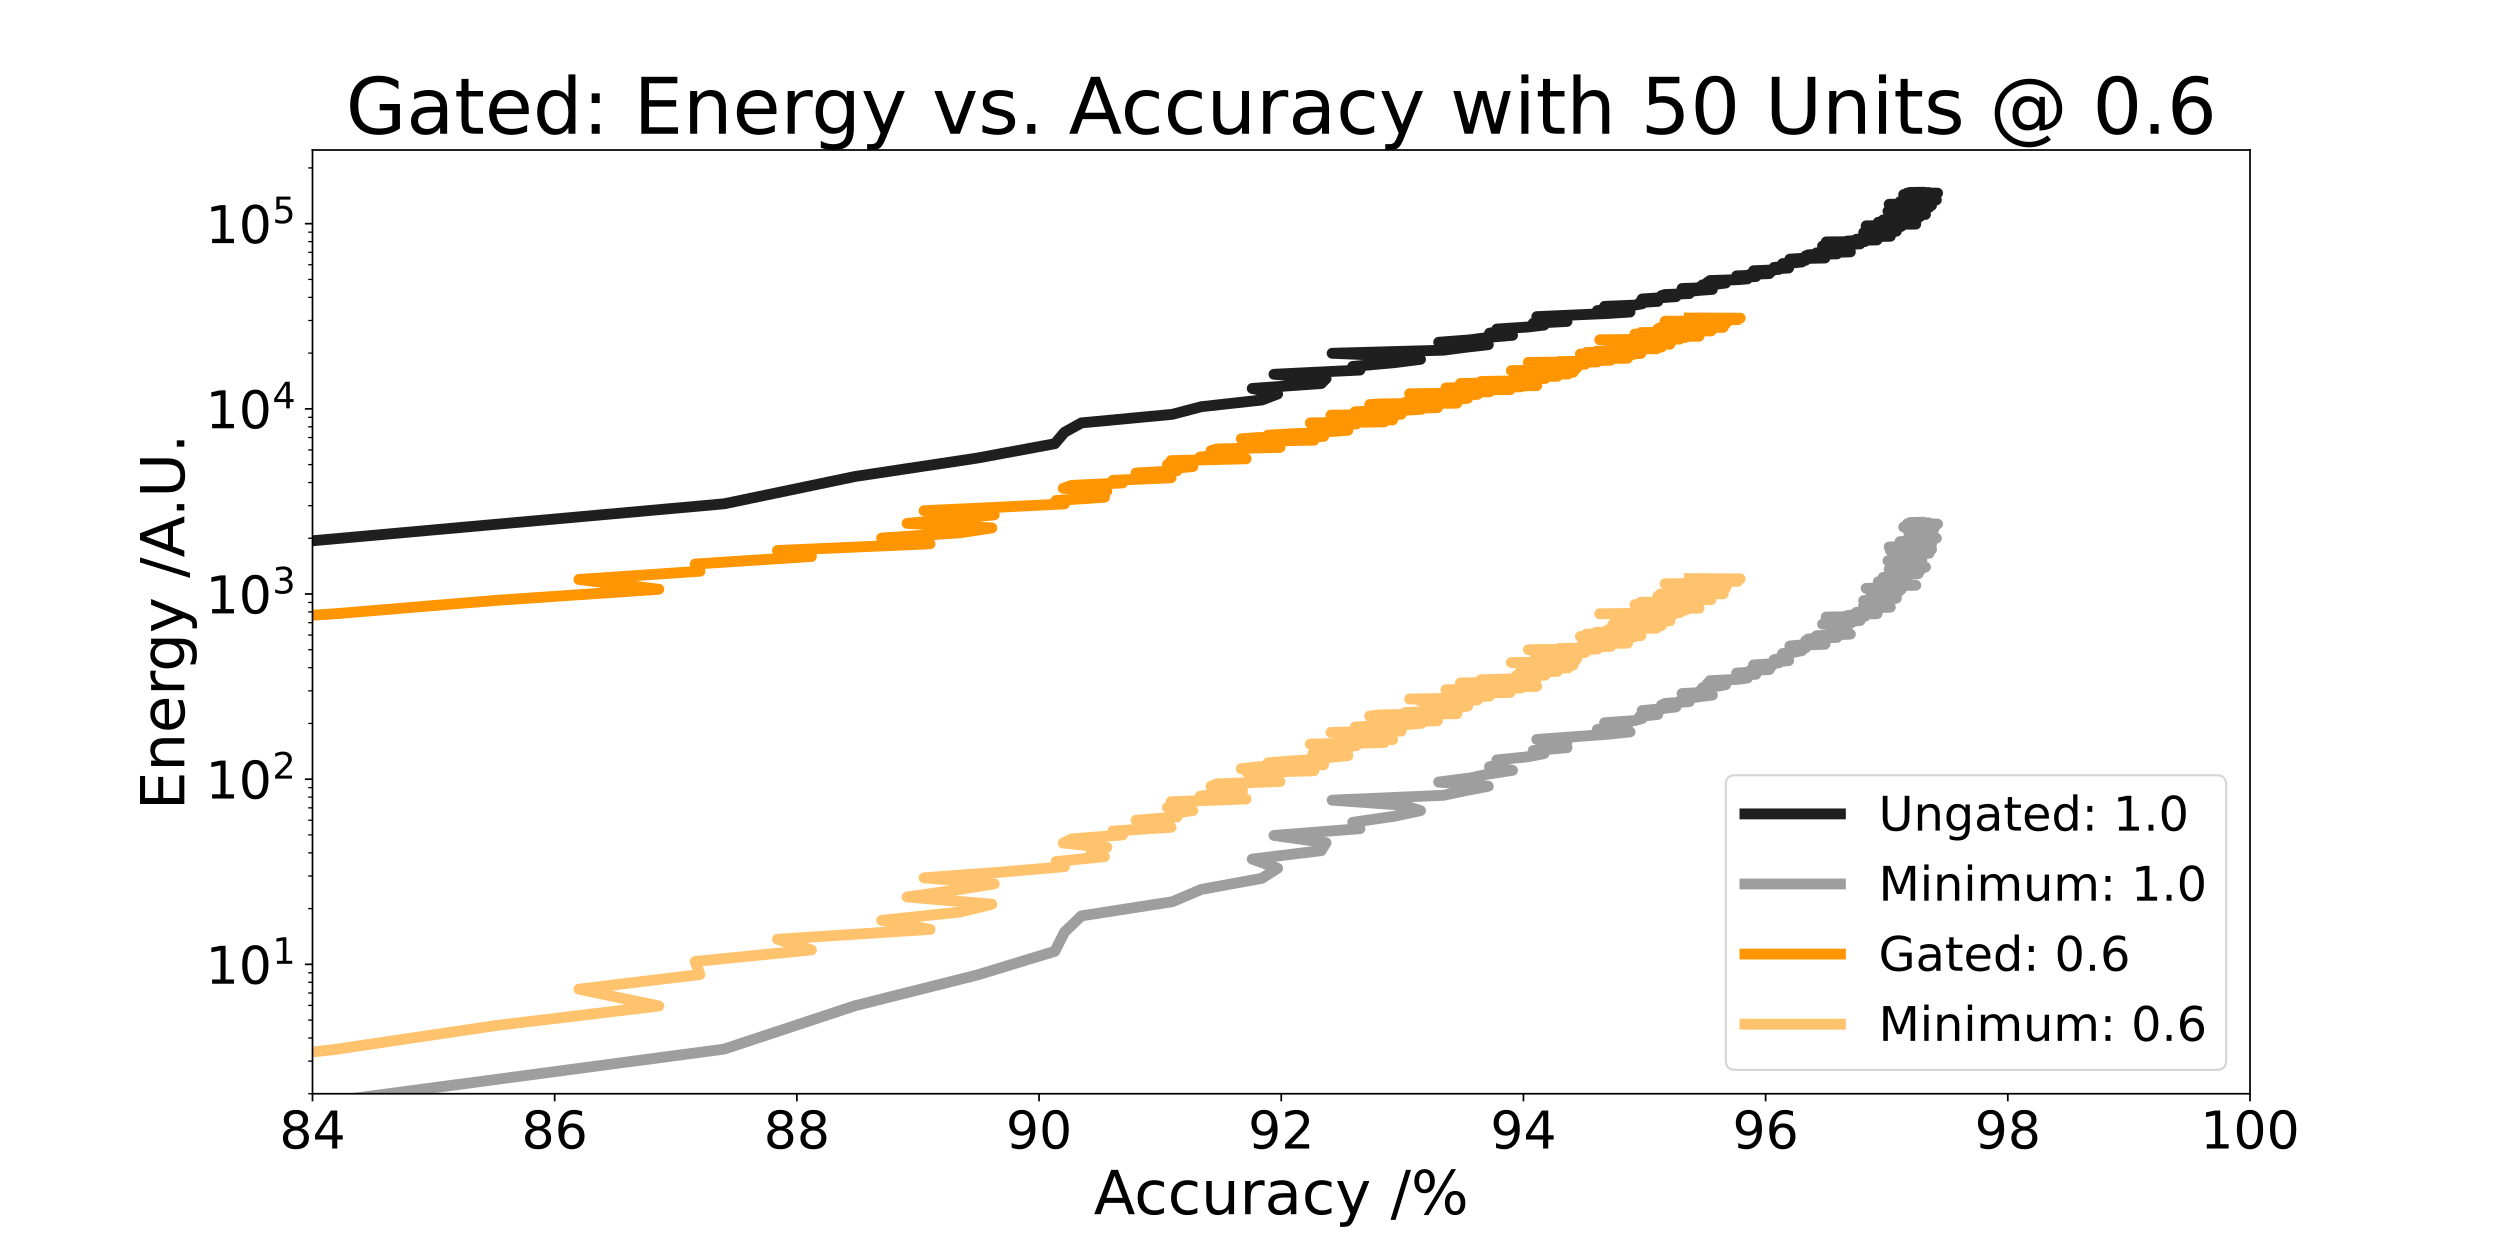<?xml version="1.0" encoding="utf-8" standalone="no"?>
<!DOCTYPE svg PUBLIC "-//W3C//DTD SVG 1.1//EN"
  "http://www.w3.org/Graphics/SVG/1.1/DTD/svg11.dtd">
<!-- Created with matplotlib (https://matplotlib.org/) -->
<svg height="576pt" version="1.1" viewBox="0 0 1152 576" width="1152pt" xmlns="http://www.w3.org/2000/svg" xmlns:xlink="http://www.w3.org/1999/xlink">
 <defs>
  <style type="text/css">*{stroke-linecap:butt;stroke-linejoin:round;}</style>
 </defs>
 <g id="figure_1">
  <g id="patch_1">
   <path d="M 0 576 
L 1152 576 
L 1152 0 
L 0 0 
z
" style="fill:#ffffff;"/>
  </g>
  <g id="axes_1">
   <g id="patch_2">
    <path d="M 144 504 
L 1036.8 504 
L 1036.8 69.12 
L 144 69.12 
z
" style="fill:#ffffff;"/>
   </g>
   <g id="matplotlib.axis_1">
    <g id="xtick_1">
     <g id="line2d_1">
      <defs>
       <path d="M 0 0 
L 0 3.5 
" id="ma1bdf55365" style="stroke:#000000;stroke-width:0.8;"/>
      </defs>
      <g>
       <use style="stroke:#000000;stroke-width:0.8;" x="144" xlink:href="#ma1bdf55365" y="504"/>
      </g>
     </g>
     <g id="text_1">
      <!-- 84 -->
      <g transform="translate(128.73 529.236)scale(0.24 -0.24)">
       <defs>
        <path d="M 31.781 34.625 
Q 24.75 34.625 20.719 30.859 
Q 16.703 27.094 16.703 20.516 
Q 16.703 13.922 20.719 10.156 
Q 24.75 6.391 31.781 6.391 
Q 38.812 6.391 42.859 10.172 
Q 46.922 13.969 46.922 20.516 
Q 46.922 27.094 42.891 30.859 
Q 38.875 34.625 31.781 34.625 
z
M 21.922 38.812 
Q 15.578 40.375 12.031 44.719 
Q 8.5 49.078 8.5 55.328 
Q 8.5 64.062 14.719 69.141 
Q 20.953 74.219 31.781 74.219 
Q 42.672 74.219 48.875 69.141 
Q 55.078 64.062 55.078 55.328 
Q 55.078 49.078 51.531 44.719 
Q 48 40.375 41.703 38.812 
Q 48.828 37.156 52.797 32.312 
Q 56.781 27.484 56.781 20.516 
Q 56.781 9.906 50.312 4.234 
Q 43.844 -1.422 31.781 -1.422 
Q 19.734 -1.422 13.25 4.234 
Q 6.781 9.906 6.781 20.516 
Q 6.781 27.484 10.781 32.312 
Q 14.797 37.156 21.922 38.812 
z
M 18.312 54.391 
Q 18.312 48.734 21.844 45.562 
Q 25.391 42.391 31.781 42.391 
Q 38.141 42.391 41.719 45.562 
Q 45.312 48.734 45.312 54.391 
Q 45.312 60.062 41.719 63.234 
Q 38.141 66.406 31.781 66.406 
Q 25.391 66.406 21.844 63.234 
Q 18.312 60.062 18.312 54.391 
z
" id="DejaVuSans-56"/>
        <path d="M 37.797 64.312 
L 12.891 25.391 
L 37.797 25.391 
z
M 35.203 72.906 
L 47.609 72.906 
L 47.609 25.391 
L 58.016 25.391 
L 58.016 17.188 
L 47.609 17.188 
L 47.609 0 
L 37.797 0 
L 37.797 17.188 
L 4.891 17.188 
L 4.891 26.703 
z
" id="DejaVuSans-52"/>
       </defs>
       <use xlink:href="#DejaVuSans-56"/>
       <use x="63.623" xlink:href="#DejaVuSans-52"/>
      </g>
     </g>
    </g>
    <g id="xtick_2">
     <g id="line2d_2">
      <g>
       <use style="stroke:#000000;stroke-width:0.8;" x="255.6" xlink:href="#ma1bdf55365" y="504"/>
      </g>
     </g>
     <g id="text_2">
      <!-- 86 -->
      <g transform="translate(240.33 529.236)scale(0.24 -0.24)">
       <defs>
        <path d="M 33.016 40.375 
Q 26.375 40.375 22.484 35.828 
Q 18.609 31.297 18.609 23.391 
Q 18.609 15.531 22.484 10.953 
Q 26.375 6.391 33.016 6.391 
Q 39.656 6.391 43.531 10.953 
Q 47.406 15.531 47.406 23.391 
Q 47.406 31.297 43.531 35.828 
Q 39.656 40.375 33.016 40.375 
z
M 52.594 71.297 
L 52.594 62.312 
Q 48.875 64.062 45.094 64.984 
Q 41.312 65.922 37.594 65.922 
Q 27.828 65.922 22.672 59.328 
Q 17.531 52.734 16.797 39.406 
Q 19.672 43.656 24.016 45.922 
Q 28.375 48.188 33.594 48.188 
Q 44.578 48.188 50.953 41.516 
Q 57.328 34.859 57.328 23.391 
Q 57.328 12.156 50.688 5.359 
Q 44.047 -1.422 33.016 -1.422 
Q 20.359 -1.422 13.672 8.266 
Q 6.984 17.969 6.984 36.375 
Q 6.984 53.656 15.188 63.938 
Q 23.391 74.219 37.203 74.219 
Q 40.922 74.219 44.703 73.484 
Q 48.484 72.75 52.594 71.297 
z
" id="DejaVuSans-54"/>
       </defs>
       <use xlink:href="#DejaVuSans-56"/>
       <use x="63.623" xlink:href="#DejaVuSans-54"/>
      </g>
     </g>
    </g>
    <g id="xtick_3">
     <g id="line2d_3">
      <g>
       <use style="stroke:#000000;stroke-width:0.8;" x="367.2" xlink:href="#ma1bdf55365" y="504"/>
      </g>
     </g>
     <g id="text_3">
      <!-- 88 -->
      <g transform="translate(351.93 529.236)scale(0.24 -0.24)">
       <use xlink:href="#DejaVuSans-56"/>
       <use x="63.623" xlink:href="#DejaVuSans-56"/>
      </g>
     </g>
    </g>
    <g id="xtick_4">
     <g id="line2d_4">
      <g>
       <use style="stroke:#000000;stroke-width:0.8;" x="478.8" xlink:href="#ma1bdf55365" y="504"/>
      </g>
     </g>
     <g id="text_4">
      <!-- 90 -->
      <g transform="translate(463.53 529.236)scale(0.24 -0.24)">
       <defs>
        <path d="M 10.984 1.516 
L 10.984 10.5 
Q 14.703 8.734 18.5 7.812 
Q 22.312 6.891 25.984 6.891 
Q 35.75 6.891 40.891 13.453 
Q 46.047 20.016 46.781 33.406 
Q 43.953 29.203 39.594 26.953 
Q 35.25 24.703 29.984 24.703 
Q 19.047 24.703 12.672 31.312 
Q 6.297 37.938 6.297 49.422 
Q 6.297 60.641 12.938 67.422 
Q 19.578 74.219 30.609 74.219 
Q 43.266 74.219 49.922 64.516 
Q 56.594 54.828 56.594 36.375 
Q 56.594 19.141 48.406 8.859 
Q 40.234 -1.422 26.422 -1.422 
Q 22.703 -1.422 18.891 -0.688 
Q 15.094 0.047 10.984 1.516 
z
M 30.609 32.422 
Q 37.25 32.422 41.125 36.953 
Q 45.016 41.5 45.016 49.422 
Q 45.016 57.281 41.125 61.844 
Q 37.25 66.406 30.609 66.406 
Q 23.969 66.406 20.094 61.844 
Q 16.219 57.281 16.219 49.422 
Q 16.219 41.5 20.094 36.953 
Q 23.969 32.422 30.609 32.422 
z
" id="DejaVuSans-57"/>
        <path d="M 31.781 66.406 
Q 24.172 66.406 20.328 58.906 
Q 16.5 51.422 16.5 36.375 
Q 16.5 21.391 20.328 13.891 
Q 24.172 6.391 31.781 6.391 
Q 39.453 6.391 43.281 13.891 
Q 47.125 21.391 47.125 36.375 
Q 47.125 51.422 43.281 58.906 
Q 39.453 66.406 31.781 66.406 
z
M 31.781 74.219 
Q 44.047 74.219 50.516 64.516 
Q 56.984 54.828 56.984 36.375 
Q 56.984 17.969 50.516 8.266 
Q 44.047 -1.422 31.781 -1.422 
Q 19.531 -1.422 13.062 8.266 
Q 6.594 17.969 6.594 36.375 
Q 6.594 54.828 13.062 64.516 
Q 19.531 74.219 31.781 74.219 
z
" id="DejaVuSans-48"/>
       </defs>
       <use xlink:href="#DejaVuSans-57"/>
       <use x="63.623" xlink:href="#DejaVuSans-48"/>
      </g>
     </g>
    </g>
    <g id="xtick_5">
     <g id="line2d_5">
      <g>
       <use style="stroke:#000000;stroke-width:0.8;" x="590.4" xlink:href="#ma1bdf55365" y="504"/>
      </g>
     </g>
     <g id="text_5">
      <!-- 92 -->
      <g transform="translate(575.13 529.236)scale(0.24 -0.24)">
       <defs>
        <path d="M 19.188 8.297 
L 53.609 8.297 
L 53.609 0 
L 7.328 0 
L 7.328 8.297 
Q 12.938 14.109 22.625 23.891 
Q 32.328 33.688 34.812 36.531 
Q 39.547 41.844 41.422 45.531 
Q 43.312 49.219 43.312 52.781 
Q 43.312 58.594 39.234 62.25 
Q 35.156 65.922 28.609 65.922 
Q 23.969 65.922 18.812 64.312 
Q 13.672 62.703 7.812 59.422 
L 7.812 69.391 
Q 13.766 71.781 18.938 73 
Q 24.125 74.219 28.422 74.219 
Q 39.75 74.219 46.484 68.547 
Q 53.219 62.891 53.219 53.422 
Q 53.219 48.922 51.531 44.891 
Q 49.859 40.875 45.406 35.406 
Q 44.188 33.984 37.641 27.219 
Q 31.109 20.453 19.188 8.297 
z
" id="DejaVuSans-50"/>
       </defs>
       <use xlink:href="#DejaVuSans-57"/>
       <use x="63.623" xlink:href="#DejaVuSans-50"/>
      </g>
     </g>
    </g>
    <g id="xtick_6">
     <g id="line2d_6">
      <g>
       <use style="stroke:#000000;stroke-width:0.8;" x="702" xlink:href="#ma1bdf55365" y="504"/>
      </g>
     </g>
     <g id="text_6">
      <!-- 94 -->
      <g transform="translate(686.73 529.236)scale(0.24 -0.24)">
       <use xlink:href="#DejaVuSans-57"/>
       <use x="63.623" xlink:href="#DejaVuSans-52"/>
      </g>
     </g>
    </g>
    <g id="xtick_7">
     <g id="line2d_7">
      <g>
       <use style="stroke:#000000;stroke-width:0.8;" x="813.6" xlink:href="#ma1bdf55365" y="504"/>
      </g>
     </g>
     <g id="text_7">
      <!-- 96 -->
      <g transform="translate(798.33 529.236)scale(0.24 -0.24)">
       <use xlink:href="#DejaVuSans-57"/>
       <use x="63.623" xlink:href="#DejaVuSans-54"/>
      </g>
     </g>
    </g>
    <g id="xtick_8">
     <g id="line2d_8">
      <g>
       <use style="stroke:#000000;stroke-width:0.8;" x="925.2" xlink:href="#ma1bdf55365" y="504"/>
      </g>
     </g>
     <g id="text_8">
      <!-- 98 -->
      <g transform="translate(909.93 529.236)scale(0.24 -0.24)">
       <use xlink:href="#DejaVuSans-57"/>
       <use x="63.623" xlink:href="#DejaVuSans-56"/>
      </g>
     </g>
    </g>
    <g id="xtick_9">
     <g id="line2d_9">
      <g>
       <use style="stroke:#000000;stroke-width:0.8;" x="1036.8" xlink:href="#ma1bdf55365" y="504"/>
      </g>
     </g>
     <g id="text_9">
      <!-- 100 -->
      <g transform="translate(1013.895 529.236)scale(0.24 -0.24)">
       <defs>
        <path d="M 12.406 8.297 
L 28.516 8.297 
L 28.516 63.922 
L 10.984 60.406 
L 10.984 69.391 
L 28.422 72.906 
L 38.281 72.906 
L 38.281 8.297 
L 54.391 8.297 
L 54.391 0 
L 12.406 0 
z
" id="DejaVuSans-49"/>
       </defs>
       <use xlink:href="#DejaVuSans-49"/>
       <use x="63.623" xlink:href="#DejaVuSans-48"/>
       <use x="127.246" xlink:href="#DejaVuSans-48"/>
      </g>
     </g>
    </g>
    <g id="text_10">
     <!-- Accuracy /% -->
     <g transform="translate(504.013 559.503)scale(0.28 -0.28)">
      <defs>
       <path d="M 34.188 63.188 
L 20.797 26.906 
L 47.609 26.906 
z
M 28.609 72.906 
L 39.797 72.906 
L 67.578 0 
L 57.328 0 
L 50.688 18.703 
L 17.828 18.703 
L 11.188 0 
L 0.781 0 
z
" id="DejaVuSans-65"/>
       <path d="M 48.781 52.594 
L 48.781 44.188 
Q 44.969 46.297 41.141 47.344 
Q 37.312 48.391 33.406 48.391 
Q 24.656 48.391 19.812 42.844 
Q 14.984 37.312 14.984 27.297 
Q 14.984 17.281 19.812 11.734 
Q 24.656 6.203 33.406 6.203 
Q 37.312 6.203 41.141 7.25 
Q 44.969 8.297 48.781 10.406 
L 48.781 2.094 
Q 45.016 0.344 40.984 -0.531 
Q 36.969 -1.422 32.422 -1.422 
Q 20.062 -1.422 12.781 6.344 
Q 5.516 14.109 5.516 27.297 
Q 5.516 40.672 12.859 48.328 
Q 20.219 56 33.016 56 
Q 37.156 56 41.109 55.141 
Q 45.062 54.297 48.781 52.594 
z
" id="DejaVuSans-99"/>
       <path d="M 8.5 21.578 
L 8.5 54.688 
L 17.484 54.688 
L 17.484 21.922 
Q 17.484 14.156 20.5 10.266 
Q 23.531 6.391 29.594 6.391 
Q 36.859 6.391 41.078 11.031 
Q 45.312 15.672 45.312 23.688 
L 45.312 54.688 
L 54.297 54.688 
L 54.297 0 
L 45.312 0 
L 45.312 8.406 
Q 42.047 3.422 37.719 1 
Q 33.406 -1.422 27.688 -1.422 
Q 18.266 -1.422 13.375 4.438 
Q 8.5 10.297 8.5 21.578 
z
M 31.109 56 
z
" id="DejaVuSans-117"/>
       <path d="M 41.109 46.297 
Q 39.594 47.172 37.812 47.578 
Q 36.031 48 33.891 48 
Q 26.266 48 22.188 43.047 
Q 18.109 38.094 18.109 28.812 
L 18.109 0 
L 9.078 0 
L 9.078 54.688 
L 18.109 54.688 
L 18.109 46.188 
Q 20.953 51.172 25.484 53.578 
Q 30.031 56 36.531 56 
Q 37.453 56 38.578 55.875 
Q 39.703 55.766 41.062 55.516 
z
" id="DejaVuSans-114"/>
       <path d="M 34.281 27.484 
Q 23.391 27.484 19.188 25 
Q 14.984 22.516 14.984 16.5 
Q 14.984 11.719 18.141 8.906 
Q 21.297 6.109 26.703 6.109 
Q 34.188 6.109 38.703 11.406 
Q 43.219 16.703 43.219 25.484 
L 43.219 27.484 
z
M 52.203 31.203 
L 52.203 0 
L 43.219 0 
L 43.219 8.297 
Q 40.141 3.328 35.547 0.953 
Q 30.953 -1.422 24.312 -1.422 
Q 15.922 -1.422 10.953 3.297 
Q 6 8.016 6 15.922 
Q 6 25.141 12.172 29.828 
Q 18.359 34.516 30.609 34.516 
L 43.219 34.516 
L 43.219 35.406 
Q 43.219 41.609 39.141 45 
Q 35.062 48.391 27.688 48.391 
Q 23 48.391 18.547 47.266 
Q 14.109 46.141 10.016 43.891 
L 10.016 52.203 
Q 14.938 54.109 19.578 55.047 
Q 24.219 56 28.609 56 
Q 40.484 56 46.344 49.844 
Q 52.203 43.703 52.203 31.203 
z
" id="DejaVuSans-97"/>
       <path d="M 32.172 -5.078 
Q 28.375 -14.844 24.75 -17.812 
Q 21.141 -20.797 15.094 -20.797 
L 7.906 -20.797 
L 7.906 -13.281 
L 13.188 -13.281 
Q 16.891 -13.281 18.938 -11.516 
Q 21 -9.766 23.484 -3.219 
L 25.094 0.875 
L 2.984 54.688 
L 12.5 54.688 
L 29.594 11.922 
L 46.688 54.688 
L 56.203 54.688 
z
" id="DejaVuSans-121"/>
       <path id="DejaVuSans-32"/>
       <path d="M 25.391 72.906 
L 33.688 72.906 
L 8.297 -9.281 
L 0 -9.281 
z
" id="DejaVuSans-47"/>
       <path d="M 72.703 32.078 
Q 68.453 32.078 66.031 28.469 
Q 63.625 24.859 63.625 18.406 
Q 63.625 12.062 66.031 8.422 
Q 68.453 4.781 72.703 4.781 
Q 76.859 4.781 79.266 8.422 
Q 81.688 12.062 81.688 18.406 
Q 81.688 24.812 79.266 28.438 
Q 76.859 32.078 72.703 32.078 
z
M 72.703 38.281 
Q 80.422 38.281 84.953 32.906 
Q 89.5 27.547 89.5 18.406 
Q 89.5 9.281 84.938 3.922 
Q 80.375 -1.422 72.703 -1.422 
Q 64.891 -1.422 60.344 3.922 
Q 55.812 9.281 55.812 18.406 
Q 55.812 27.594 60.375 32.938 
Q 64.938 38.281 72.703 38.281 
z
M 22.312 68.016 
Q 18.109 68.016 15.688 64.375 
Q 13.281 60.75 13.281 54.391 
Q 13.281 47.953 15.672 44.328 
Q 18.062 40.719 22.312 40.719 
Q 26.562 40.719 28.969 44.328 
Q 31.391 47.953 31.391 54.391 
Q 31.391 60.688 28.953 64.344 
Q 26.516 68.016 22.312 68.016 
z
M 66.406 74.219 
L 74.219 74.219 
L 28.609 -1.422 
L 20.797 -1.422 
z
M 22.312 74.219 
Q 30.031 74.219 34.609 68.875 
Q 39.203 63.531 39.203 54.391 
Q 39.203 45.172 34.641 39.844 
Q 30.078 34.516 22.312 34.516 
Q 14.547 34.516 10.031 39.859 
Q 5.516 45.219 5.516 54.391 
Q 5.516 63.484 10.047 68.844 
Q 14.594 74.219 22.312 74.219 
z
" id="DejaVuSans-37"/>
      </defs>
      <use xlink:href="#DejaVuSans-65"/>
      <use x="66.658" xlink:href="#DejaVuSans-99"/>
      <use x="121.639" xlink:href="#DejaVuSans-99"/>
      <use x="176.619" xlink:href="#DejaVuSans-117"/>
      <use x="239.998" xlink:href="#DejaVuSans-114"/>
      <use x="281.111" xlink:href="#DejaVuSans-97"/>
      <use x="342.391" xlink:href="#DejaVuSans-99"/>
      <use x="397.371" xlink:href="#DejaVuSans-121"/>
      <use x="456.551" xlink:href="#DejaVuSans-32"/>
      <use x="488.338" xlink:href="#DejaVuSans-47"/>
      <use x="522.029" xlink:href="#DejaVuSans-37"/>
     </g>
    </g>
   </g>
   <g id="matplotlib.axis_2">
    <g id="ytick_1">
     <g id="line2d_10">
      <defs>
       <path d="M 0 0 
L -3.5 0 
" id="m57aa1882d9" style="stroke:#000000;stroke-width:0.8;"/>
      </defs>
      <g>
       <use style="stroke:#000000;stroke-width:0.8;" x="144" xlink:href="#m57aa1882d9" y="444.362"/>
      </g>
     </g>
     <g id="text_11">
      <!-- $\mathdefault{10^{1}}$ -->
      <g transform="translate(94.76 453.48)scale(0.24 -0.24)">
       <use transform="translate(0 0.684)" xlink:href="#DejaVuSans-49"/>
       <use transform="translate(63.623 0.684)" xlink:href="#DejaVuSans-48"/>
       <use transform="translate(128.203 38.966)scale(0.7)" xlink:href="#DejaVuSans-49"/>
      </g>
     </g>
    </g>
    <g id="ytick_2">
     <g id="line2d_11">
      <g>
       <use style="stroke:#000000;stroke-width:0.8;" x="144" xlink:href="#m57aa1882d9" y="359.04"/>
      </g>
     </g>
     <g id="text_12">
      <!-- $\mathdefault{10^{2}}$ -->
      <g transform="translate(94.76 368.158)scale(0.24 -0.24)">
       <use transform="translate(0 0.766)" xlink:href="#DejaVuSans-49"/>
       <use transform="translate(63.623 0.766)" xlink:href="#DejaVuSans-48"/>
       <use transform="translate(128.203 39.047)scale(0.7)" xlink:href="#DejaVuSans-50"/>
      </g>
     </g>
    </g>
    <g id="ytick_3">
     <g id="line2d_12">
      <g>
       <use style="stroke:#000000;stroke-width:0.8;" x="144" xlink:href="#m57aa1882d9" y="273.718"/>
      </g>
     </g>
     <g id="text_13">
      <!-- $\mathdefault{10^{3}}$ -->
      <g transform="translate(94.76 282.836)scale(0.24 -0.24)">
       <defs>
        <path d="M 40.578 39.312 
Q 47.656 37.797 51.625 33 
Q 55.609 28.219 55.609 21.188 
Q 55.609 10.406 48.188 4.484 
Q 40.766 -1.422 27.094 -1.422 
Q 22.516 -1.422 17.656 -0.516 
Q 12.797 0.391 7.625 2.203 
L 7.625 11.719 
Q 11.719 9.328 16.594 8.109 
Q 21.484 6.891 26.812 6.891 
Q 36.078 6.891 40.938 10.547 
Q 45.797 14.203 45.797 21.188 
Q 45.797 27.641 41.281 31.266 
Q 36.766 34.906 28.719 34.906 
L 20.219 34.906 
L 20.219 43.016 
L 29.109 43.016 
Q 36.375 43.016 40.234 45.922 
Q 44.094 48.828 44.094 54.297 
Q 44.094 59.906 40.109 62.906 
Q 36.141 65.922 28.719 65.922 
Q 24.656 65.922 20.016 65.031 
Q 15.375 64.156 9.812 62.312 
L 9.812 71.094 
Q 15.438 72.656 20.344 73.438 
Q 25.25 74.219 29.594 74.219 
Q 40.828 74.219 47.359 69.109 
Q 53.906 64.016 53.906 55.328 
Q 53.906 49.266 50.438 45.094 
Q 46.969 40.922 40.578 39.312 
z
" id="DejaVuSans-51"/>
       </defs>
       <use transform="translate(0 0.766)" xlink:href="#DejaVuSans-49"/>
       <use transform="translate(63.623 0.766)" xlink:href="#DejaVuSans-48"/>
       <use transform="translate(128.203 39.047)scale(0.7)" xlink:href="#DejaVuSans-51"/>
      </g>
     </g>
    </g>
    <g id="ytick_4">
     <g id="line2d_13">
      <g>
       <use style="stroke:#000000;stroke-width:0.8;" x="144" xlink:href="#m57aa1882d9" y="188.395"/>
      </g>
     </g>
     <g id="text_14">
      <!-- $\mathdefault{10^{4}}$ -->
      <g transform="translate(94.76 197.514)scale(0.24 -0.24)">
       <use transform="translate(0 0.684)" xlink:href="#DejaVuSans-49"/>
       <use transform="translate(63.623 0.684)" xlink:href="#DejaVuSans-48"/>
       <use transform="translate(128.203 38.966)scale(0.7)" xlink:href="#DejaVuSans-52"/>
      </g>
     </g>
    </g>
    <g id="ytick_5">
     <g id="line2d_14">
      <g>
       <use style="stroke:#000000;stroke-width:0.8;" x="144" xlink:href="#m57aa1882d9" y="103.073"/>
      </g>
     </g>
     <g id="text_15">
      <!-- $\mathdefault{10^{5}}$ -->
      <g transform="translate(94.76 112.191)scale(0.24 -0.24)">
       <defs>
        <path d="M 10.797 72.906 
L 49.516 72.906 
L 49.516 64.594 
L 19.828 64.594 
L 19.828 46.734 
Q 21.969 47.469 24.109 47.828 
Q 26.266 48.188 28.422 48.188 
Q 40.625 48.188 47.75 41.5 
Q 54.891 34.812 54.891 23.391 
Q 54.891 11.625 47.562 5.094 
Q 40.234 -1.422 26.906 -1.422 
Q 22.312 -1.422 17.547 -0.641 
Q 12.797 0.141 7.719 1.703 
L 7.719 11.625 
Q 12.109 9.234 16.797 8.062 
Q 21.484 6.891 26.703 6.891 
Q 35.156 6.891 40.078 11.328 
Q 45.016 15.766 45.016 23.391 
Q 45.016 31 40.078 35.438 
Q 35.156 39.891 26.703 39.891 
Q 22.75 39.891 18.812 39.016 
Q 14.891 38.141 10.797 36.281 
z
" id="DejaVuSans-53"/>
       </defs>
       <use transform="translate(0 0.684)" xlink:href="#DejaVuSans-49"/>
       <use transform="translate(63.623 0.684)" xlink:href="#DejaVuSans-48"/>
       <use transform="translate(128.203 38.966)scale(0.7)" xlink:href="#DejaVuSans-53"/>
      </g>
     </g>
    </g>
    <g id="ytick_6">
     <g id="line2d_15">
      <defs>
       <path d="M 0 0 
L -2 0 
" id="m56db4c3f41" style="stroke:#000000;stroke-width:0.6;"/>
      </defs>
      <g>
       <use style="stroke:#000000;stroke-width:0.6;" x="144" xlink:href="#m56db4c3f41" y="504"/>
      </g>
     </g>
    </g>
    <g id="ytick_7">
     <g id="line2d_16">
      <g>
       <use style="stroke:#000000;stroke-width:0.6;" x="144" xlink:href="#m56db4c3f41" y="488.975"/>
      </g>
     </g>
    </g>
    <g id="ytick_8">
     <g id="line2d_17">
      <g>
       <use style="stroke:#000000;stroke-width:0.6;" x="144" xlink:href="#m56db4c3f41" y="478.315"/>
      </g>
     </g>
    </g>
    <g id="ytick_9">
     <g id="line2d_18">
      <g>
       <use style="stroke:#000000;stroke-width:0.6;" x="144" xlink:href="#m56db4c3f41" y="470.047"/>
      </g>
     </g>
    </g>
    <g id="ytick_10">
     <g id="line2d_19">
      <g>
       <use style="stroke:#000000;stroke-width:0.6;" x="144" xlink:href="#m56db4c3f41" y="463.291"/>
      </g>
     </g>
    </g>
    <g id="ytick_11">
     <g id="line2d_20">
      <g>
       <use style="stroke:#000000;stroke-width:0.6;" x="144" xlink:href="#m56db4c3f41" y="457.579"/>
      </g>
     </g>
    </g>
    <g id="ytick_12">
     <g id="line2d_21">
      <g>
       <use style="stroke:#000000;stroke-width:0.6;" x="144" xlink:href="#m56db4c3f41" y="452.631"/>
      </g>
     </g>
    </g>
    <g id="ytick_13">
     <g id="line2d_22">
      <g>
       <use style="stroke:#000000;stroke-width:0.6;" x="144" xlink:href="#m56db4c3f41" y="448.266"/>
      </g>
     </g>
    </g>
    <g id="ytick_14">
     <g id="line2d_23">
      <g>
       <use style="stroke:#000000;stroke-width:0.6;" x="144" xlink:href="#m56db4c3f41" y="418.678"/>
      </g>
     </g>
    </g>
    <g id="ytick_15">
     <g id="line2d_24">
      <g>
       <use style="stroke:#000000;stroke-width:0.6;" x="144" xlink:href="#m56db4c3f41" y="403.653"/>
      </g>
     </g>
    </g>
    <g id="ytick_16">
     <g id="line2d_25">
      <g>
       <use style="stroke:#000000;stroke-width:0.6;" x="144" xlink:href="#m56db4c3f41" y="392.993"/>
      </g>
     </g>
    </g>
    <g id="ytick_17">
     <g id="line2d_26">
      <g>
       <use style="stroke:#000000;stroke-width:0.6;" x="144" xlink:href="#m56db4c3f41" y="384.725"/>
      </g>
     </g>
    </g>
    <g id="ytick_18">
     <g id="line2d_27">
      <g>
       <use style="stroke:#000000;stroke-width:0.6;" x="144" xlink:href="#m56db4c3f41" y="377.969"/>
      </g>
     </g>
    </g>
    <g id="ytick_19">
     <g id="line2d_28">
      <g>
       <use style="stroke:#000000;stroke-width:0.6;" x="144" xlink:href="#m56db4c3f41" y="372.257"/>
      </g>
     </g>
    </g>
    <g id="ytick_20">
     <g id="line2d_29">
      <g>
       <use style="stroke:#000000;stroke-width:0.6;" x="144" xlink:href="#m56db4c3f41" y="367.309"/>
      </g>
     </g>
    </g>
    <g id="ytick_21">
     <g id="line2d_30">
      <g>
       <use style="stroke:#000000;stroke-width:0.6;" x="144" xlink:href="#m56db4c3f41" y="362.944"/>
      </g>
     </g>
    </g>
    <g id="ytick_22">
     <g id="line2d_31">
      <g>
       <use style="stroke:#000000;stroke-width:0.6;" x="144" xlink:href="#m56db4c3f41" y="333.355"/>
      </g>
     </g>
    </g>
    <g id="ytick_23">
     <g id="line2d_32">
      <g>
       <use style="stroke:#000000;stroke-width:0.6;" x="144" xlink:href="#m56db4c3f41" y="318.331"/>
      </g>
     </g>
    </g>
    <g id="ytick_24">
     <g id="line2d_33">
      <g>
       <use style="stroke:#000000;stroke-width:0.6;" x="144" xlink:href="#m56db4c3f41" y="307.671"/>
      </g>
     </g>
    </g>
    <g id="ytick_25">
     <g id="line2d_34">
      <g>
       <use style="stroke:#000000;stroke-width:0.6;" x="144" xlink:href="#m56db4c3f41" y="299.402"/>
      </g>
     </g>
    </g>
    <g id="ytick_26">
     <g id="line2d_35">
      <g>
       <use style="stroke:#000000;stroke-width:0.6;" x="144" xlink:href="#m56db4c3f41" y="292.646"/>
      </g>
     </g>
    </g>
    <g id="ytick_27">
     <g id="line2d_36">
      <g>
       <use style="stroke:#000000;stroke-width:0.6;" x="144" xlink:href="#m56db4c3f41" y="286.934"/>
      </g>
     </g>
    </g>
    <g id="ytick_28">
     <g id="line2d_37">
      <g>
       <use style="stroke:#000000;stroke-width:0.6;" x="144" xlink:href="#m56db4c3f41" y="281.986"/>
      </g>
     </g>
    </g>
    <g id="ytick_29">
     <g id="line2d_38">
      <g>
       <use style="stroke:#000000;stroke-width:0.6;" x="144" xlink:href="#m56db4c3f41" y="277.622"/>
      </g>
     </g>
    </g>
    <g id="ytick_30">
     <g id="line2d_39">
      <g>
       <use style="stroke:#000000;stroke-width:0.6;" x="144" xlink:href="#m56db4c3f41" y="248.033"/>
      </g>
     </g>
    </g>
    <g id="ytick_31">
     <g id="line2d_40">
      <g>
       <use style="stroke:#000000;stroke-width:0.6;" x="144" xlink:href="#m56db4c3f41" y="233.009"/>
      </g>
     </g>
    </g>
    <g id="ytick_32">
     <g id="line2d_41">
      <g>
       <use style="stroke:#000000;stroke-width:0.6;" x="144" xlink:href="#m56db4c3f41" y="222.349"/>
      </g>
     </g>
    </g>
    <g id="ytick_33">
     <g id="line2d_42">
      <g>
       <use style="stroke:#000000;stroke-width:0.6;" x="144" xlink:href="#m56db4c3f41" y="214.08"/>
      </g>
     </g>
    </g>
    <g id="ytick_34">
     <g id="line2d_43">
      <g>
       <use style="stroke:#000000;stroke-width:0.6;" x="144" xlink:href="#m56db4c3f41" y="207.324"/>
      </g>
     </g>
    </g>
    <g id="ytick_35">
     <g id="line2d_44">
      <g>
       <use style="stroke:#000000;stroke-width:0.6;" x="144" xlink:href="#m56db4c3f41" y="201.612"/>
      </g>
     </g>
    </g>
    <g id="ytick_36">
     <g id="line2d_45">
      <g>
       <use style="stroke:#000000;stroke-width:0.6;" x="144" xlink:href="#m56db4c3f41" y="196.664"/>
      </g>
     </g>
    </g>
    <g id="ytick_37">
     <g id="line2d_46">
      <g>
       <use style="stroke:#000000;stroke-width:0.6;" x="144" xlink:href="#m56db4c3f41" y="192.3"/>
      </g>
     </g>
    </g>
    <g id="ytick_38">
     <g id="line2d_47">
      <g>
       <use style="stroke:#000000;stroke-width:0.6;" x="144" xlink:href="#m56db4c3f41" y="162.711"/>
      </g>
     </g>
    </g>
    <g id="ytick_39">
     <g id="line2d_48">
      <g>
       <use style="stroke:#000000;stroke-width:0.6;" x="144" xlink:href="#m56db4c3f41" y="147.686"/>
      </g>
     </g>
    </g>
    <g id="ytick_40">
     <g id="line2d_49">
      <g>
       <use style="stroke:#000000;stroke-width:0.6;" x="144" xlink:href="#m56db4c3f41" y="137.026"/>
      </g>
     </g>
    </g>
    <g id="ytick_41">
     <g id="line2d_50">
      <g>
       <use style="stroke:#000000;stroke-width:0.6;" x="144" xlink:href="#m56db4c3f41" y="128.758"/>
      </g>
     </g>
    </g>
    <g id="ytick_42">
     <g id="line2d_51">
      <g>
       <use style="stroke:#000000;stroke-width:0.6;" x="144" xlink:href="#m56db4c3f41" y="122.002"/>
      </g>
     </g>
    </g>
    <g id="ytick_43">
     <g id="line2d_52">
      <g>
       <use style="stroke:#000000;stroke-width:0.6;" x="144" xlink:href="#m56db4c3f41" y="116.29"/>
      </g>
     </g>
    </g>
    <g id="ytick_44">
     <g id="line2d_53">
      <g>
       <use style="stroke:#000000;stroke-width:0.6;" x="144" xlink:href="#m56db4c3f41" y="111.342"/>
      </g>
     </g>
    </g>
    <g id="ytick_45">
     <g id="line2d_54">
      <g>
       <use style="stroke:#000000;stroke-width:0.6;" x="144" xlink:href="#m56db4c3f41" y="106.977"/>
      </g>
     </g>
    </g>
    <g id="ytick_46">
     <g id="line2d_55">
      <g>
       <use style="stroke:#000000;stroke-width:0.6;" x="144" xlink:href="#m56db4c3f41" y="77.389"/>
      </g>
     </g>
    </g>
    <g id="text_16">
     <!-- Energy /A.U. -->
     <g transform="translate(84.937 373.22)rotate(-90)scale(0.28 -0.28)">
      <defs>
       <path d="M 9.812 72.906 
L 55.906 72.906 
L 55.906 64.594 
L 19.672 64.594 
L 19.672 43.016 
L 54.391 43.016 
L 54.391 34.719 
L 19.672 34.719 
L 19.672 8.297 
L 56.781 8.297 
L 56.781 0 
L 9.812 0 
z
" id="DejaVuSans-69"/>
       <path d="M 54.891 33.016 
L 54.891 0 
L 45.906 0 
L 45.906 32.719 
Q 45.906 40.484 42.875 44.328 
Q 39.844 48.188 33.797 48.188 
Q 26.516 48.188 22.312 43.547 
Q 18.109 38.922 18.109 30.906 
L 18.109 0 
L 9.078 0 
L 9.078 54.688 
L 18.109 54.688 
L 18.109 46.188 
Q 21.344 51.125 25.703 53.562 
Q 30.078 56 35.797 56 
Q 45.219 56 50.047 50.172 
Q 54.891 44.344 54.891 33.016 
z
" id="DejaVuSans-110"/>
       <path d="M 56.203 29.594 
L 56.203 25.203 
L 14.891 25.203 
Q 15.484 15.922 20.484 11.062 
Q 25.484 6.203 34.422 6.203 
Q 39.594 6.203 44.453 7.469 
Q 49.312 8.734 54.109 11.281 
L 54.109 2.781 
Q 49.266 0.734 44.188 -0.344 
Q 39.109 -1.422 33.891 -1.422 
Q 20.797 -1.422 13.156 6.188 
Q 5.516 13.812 5.516 26.812 
Q 5.516 40.234 12.766 48.109 
Q 20.016 56 32.328 56 
Q 43.359 56 49.781 48.891 
Q 56.203 41.797 56.203 29.594 
z
M 47.219 32.234 
Q 47.125 39.594 43.094 43.984 
Q 39.062 48.391 32.422 48.391 
Q 24.906 48.391 20.391 44.141 
Q 15.875 39.891 15.188 32.172 
z
" id="DejaVuSans-101"/>
       <path d="M 45.406 27.984 
Q 45.406 37.75 41.375 43.109 
Q 37.359 48.484 30.078 48.484 
Q 22.859 48.484 18.828 43.109 
Q 14.797 37.75 14.797 27.984 
Q 14.797 18.266 18.828 12.891 
Q 22.859 7.516 30.078 7.516 
Q 37.359 7.516 41.375 12.891 
Q 45.406 18.266 45.406 27.984 
z
M 54.391 6.781 
Q 54.391 -7.172 48.188 -13.984 
Q 42 -20.797 29.203 -20.797 
Q 24.469 -20.797 20.266 -20.094 
Q 16.062 -19.391 12.109 -17.922 
L 12.109 -9.188 
Q 16.062 -11.328 19.922 -12.344 
Q 23.781 -13.375 27.781 -13.375 
Q 36.625 -13.375 41.016 -8.766 
Q 45.406 -4.156 45.406 5.172 
L 45.406 9.625 
Q 42.625 4.781 38.281 2.391 
Q 33.938 0 27.875 0 
Q 17.828 0 11.672 7.656 
Q 5.516 15.328 5.516 27.984 
Q 5.516 40.672 11.672 48.328 
Q 17.828 56 27.875 56 
Q 33.938 56 38.281 53.609 
Q 42.625 51.219 45.406 46.391 
L 45.406 54.688 
L 54.391 54.688 
z
" id="DejaVuSans-103"/>
       <path d="M 10.688 12.406 
L 21 12.406 
L 21 0 
L 10.688 0 
z
" id="DejaVuSans-46"/>
       <path d="M 8.688 72.906 
L 18.609 72.906 
L 18.609 28.609 
Q 18.609 16.891 22.844 11.734 
Q 27.094 6.594 36.625 6.594 
Q 46.094 6.594 50.344 11.734 
Q 54.594 16.891 54.594 28.609 
L 54.594 72.906 
L 64.5 72.906 
L 64.5 27.391 
Q 64.5 13.141 57.438 5.859 
Q 50.391 -1.422 36.625 -1.422 
Q 22.797 -1.422 15.734 5.859 
Q 8.688 13.141 8.688 27.391 
z
" id="DejaVuSans-85"/>
      </defs>
      <use xlink:href="#DejaVuSans-69"/>
      <use x="63.184" xlink:href="#DejaVuSans-110"/>
      <use x="126.562" xlink:href="#DejaVuSans-101"/>
      <use x="188.086" xlink:href="#DejaVuSans-114"/>
      <use x="227.449" xlink:href="#DejaVuSans-103"/>
      <use x="290.926" xlink:href="#DejaVuSans-121"/>
      <use x="350.105" xlink:href="#DejaVuSans-32"/>
      <use x="381.893" xlink:href="#DejaVuSans-47"/>
      <use x="415.584" xlink:href="#DejaVuSans-65"/>
      <use x="482.242" xlink:href="#DejaVuSans-46"/>
      <use x="514.029" xlink:href="#DejaVuSans-85"/>
      <use x="587.223" xlink:href="#DejaVuSans-46"/>
     </g>
    </g>
   </g>
   <g id="line2d_56">
    <path clip-path="url(#pd5b892aa52)" d="M 82.62 254.697 
L 333.72 232.138 
L 393.984 219.563 
L 450.342 211.069 
L 486.054 204.465 
L 490.518 199.189 
L 498.33 194.862 
L 540.18 190.926 
L 553.572 187.4 
L 581.472 184.319 
L 588.726 181.566 
L 577.008 178.992 
L 608.814 176.733 
L 611.046 174.487 
L 587.052 172.467 
L 626.67 170.524 
L 623.322 168.842 
L 642.294 167.139 
L 654.57 165.58 
L 646.758 164.156 
L 613.836 162.792 
L 665.172 161.363 
L 675.216 160.041 
L 685.818 158.831 
L 662.94 157.706 
L 677.448 156.599 
L 685.818 155.475 
L 696.978 154.497 
L 686.376 153.517 
L 692.514 152.572 
L 689.724 151.626 
L 704.232 150.666 
L 711.486 149.802 
L 706.464 148.969 
L 722.088 148.119 
L 716.508 147.372 
L 722.088 146.613 
L 708.138 145.905 
L 740.502 144.464 
L 751.104 143.782 
L 736.038 143.118 
L 742.176 142.432 
L 749.988 141.784 
L 739.386 141.166 
L 753.336 140.592 
L 756.684 139.994 
L 755.568 139.412 
L 763.938 138.864 
L 763.38 138.309 
L 756.684 137.776 
L 772.308 136.703 
L 765.612 136.21 
L 767.286 135.719 
L 778.446 135.276 
L 774.54 134.765 
L 782.91 133.811 
L 789.048 133.358 
L 775.098 132.935 
L 787.932 132.49 
L 783.468 132.065 
L 785.142 131.649 
L 784.584 131.24 
L 791.838 130.849 
L 795.186 130.427 
L 786.816 130.03 
L 790.164 129.647 
L 787.932 129.256 
L 800.766 128.878 
L 805.23 128.499 
L 800.208 128.133 
L 800.208 127.789 
L 809.136 127.436 
L 800.208 127.12 
L 809.136 126.779 
L 806.346 126.415 
L 815.274 126.082 
L 808.02 125.758 
L 813.6 125.415 
L 816.39 125.083 
L 808.02 124.762 
L 815.832 124.44 
L 819.738 124.131 
L 818.622 123.819 
L 824.202 123.508 
L 817.506 123.207 
L 821.412 122.919 
L 820.296 122.631 
L 824.202 122.344 
L 823.086 122.043 
L 824.76 121.747 
L 821.412 121.47 
L 825.876 121.2 
L 830.34 120.709 
L 829.782 120.458 
L 828.666 120.201 
L 832.014 119.923 
L 830.34 119.658 
L 824.76 119.409 
L 828.666 119.145 
L 840.942 118.892 
L 835.362 118.643 
L 833.688 118.396 
L 838.71 118.154 
L 832.014 117.906 
L 839.826 117.662 
L 833.13 117.446 
L 836.478 117.224 
L 846.522 116.986 
L 839.268 116.762 
L 837.036 116.525 
L 852.66 116.066 
L 845.964 115.86 
L 850.986 115.621 
L 851.544 115.409 
L 850.986 115.198 
L 845.964 114.994 
L 849.87 114.784 
L 844.29 114.592 
L 844.29 114.386 
L 843.732 114.194 
L 849.87 113.991 
L 847.638 113.791 
L 848.196 113.585 
L 839.826 113.369 
L 853.218 112.963 
L 853.776 112.771 
L 852.102 112.591 
L 857.124 112.394 
L 850.986 112.024 
L 846.522 111.843 
L 856.008 111.661 
L 841.5 111.474 
L 859.356 111.302 
L 850.986 111.118 
L 856.008 110.746 
L 864.936 110.565 
L 861.588 110.395 
L 855.45 110.231 
L 861.03 110.05 
L 861.588 109.888 
L 861.588 109.711 
L 858.798 109.537 
L 866.052 109.359 
L 864.936 109.207 
L 862.704 109.044 
L 871.074 108.879 
L 858.798 108.713 
L 862.146 108.548 
L 858.798 108.395 
L 861.588 108.229 
L 867.168 108.064 
L 867.168 107.904 
L 866.052 107.763 
L 866.052 107.616 
L 862.146 107.461 
L 866.052 107.301 
L 858.798 107.15 
L 867.726 106.99 
L 864.936 106.843 
L 873.864 106.557 
L 867.168 106.419 
L 870.516 106.276 
L 865.494 106.126 
L 872.748 105.993 
L 873.306 105.846 
L 871.074 105.708 
L 872.19 105.56 
L 862.146 105.427 
L 869.958 105.133 
L 871.632 104.99 
L 874.98 104.862 
L 869.4 104.725 
L 873.864 104.592 
L 872.19 104.451 
L 876.096 104.328 
L 872.19 104.199 
L 859.914 104.063 
L 873.306 103.925 
L 870.516 103.79 
L 872.19 103.538 
L 867.168 103.399 
L 882.792 103.279 
L 872.748 103.15 
L 874.422 103.028 
L 874.422 102.908 
L 872.19 102.779 
L 867.168 102.652 
L 872.19 102.535 
L 865.494 102.416 
L 877.212 102.158 
L 868.284 102.036 
L 877.77 101.793 
L 872.748 101.684 
L 873.306 101.578 
L 876.096 101.45 
L 867.726 101.34 
L 878.886 101.232 
L 872.748 101.118 
L 873.864 100.997 
L 877.212 100.772 
L 876.096 100.644 
L 877.77 100.526 
L 883.908 100.407 
L 881.118 100.183 
L 880.56 100.078 
L 873.306 99.974 
L 880.56 99.86 
L 877.212 99.757 
L 877.77 99.651 
L 885.024 99.543 
L 880.56 99.427 
L 870.516 99.322 
L 874.98 99.222 
L 872.748 99.126 
L 874.422 99.026 
L 887.256 98.82 
L 877.212 98.728 
L 881.118 98.525 
L 876.654 98.425 
L 885.024 98.203 
L 874.98 98.098 
L 885.582 97.895 
L 880.56 97.792 
L 882.792 97.7 
L 873.864 97.602 
L 884.466 97.507 
L 869.958 97.309 
L 885.582 97.218 
L 877.77 97.119 
L 878.328 97.023 
L 874.98 96.934 
L 885.024 96.832 
L 876.654 96.57 
L 880.002 96.477 
L 877.212 96.289 
L 878.886 96.107 
L 878.328 96.01 
L 872.19 95.912 
L 875.538 95.817 
L 885.582 95.731 
L 876.654 95.647 
L 888.93 95.56 
L 884.466 95.381 
L 885.024 95.285 
L 879.444 95.202 
L 883.908 95.118 
L 871.074 94.945 
L 885.024 94.856 
L 881.676 94.771 
L 890.046 94.686 
L 877.77 94.531 
L 886.14 94.296 
L 870.516 94.123 
L 888.372 94.037 
L 886.698 93.946 
L 888.93 93.862 
L 878.328 93.686 
L 890.046 93.608 
L 888.93 93.529 
L 885.582 93.444 
L 888.93 93.366 
L 884.466 93.203 
L 889.488 93.122 
L 875.538 92.891 
L 880.002 92.806 
L 884.466 92.663 
L 880.56 92.588 
L 886.14 92.516 
L 885.024 92.434 
L 889.488 92.277 
L 883.908 92.204 
L 892.278 92.122 
L 890.046 92.045 
L 879.444 91.973 
L 883.35 91.902 
L 891.162 91.751 
L 884.466 91.607 
L 883.908 91.539 
L 889.488 91.4 
L 886.14 91.329 
L 890.604 91.254 
L 887.256 91.111 
L 888.372 91.028 
L 881.676 90.957 
L 885.024 90.892 
L 886.698 90.823 
L 879.444 90.683 
L 883.908 90.481 
L 880.002 90.406 
L 881.676 90.333 
L 890.046 90.19 
L 883.908 90.118 
L 891.162 89.989 
L 881.118 89.867 
L 888.93 89.73 
L 877.212 89.651 
L 882.234 89.584 
L 880.002 89.522 
L 890.046 89.318 
L 890.046 89.25 
L 890.604 89.18 
L 883.908 89.06 
L 892.836 88.995 
L 878.886 88.93 
L 888.93 88.869 
L 885.024 88.808 
L 888.93 88.739 
L 880.002 88.676 
L 884.466 88.609 
" style="fill:none;stroke:#1f1f1f;stroke-linecap:square;stroke-width:5;"/>
   </g>
   <g id="line2d_57">
    <path clip-path="url(#pd5b892aa52)" d="M 82.62 516.811 
L 333.72 483.407 
L 393.984 463.445 
L 450.342 449.257 
L 486.054 438.365 
L 490.518 429.517 
L 498.33 422.031 
L 540.18 415.517 
L 553.572 409.828 
L 581.472 404.73 
L 588.726 400.099 
L 577.008 395.861 
L 608.814 391.983 
L 611.046 388.357 
L 587.052 384.968 
L 626.67 381.858 
L 623.322 378.931 
L 642.294 376.164 
L 654.57 373.543 
L 646.758 371.064 
L 613.836 368.704 
L 665.172 366.474 
L 675.216 364.339 
L 685.818 362.306 
L 662.94 360.362 
L 677.448 358.491 
L 685.818 356.695 
L 696.978 354.972 
L 686.376 353.331 
L 692.514 351.729 
L 689.724 350.177 
L 704.232 348.701 
L 711.486 347.263 
L 706.464 345.886 
L 722.088 344.543 
L 716.508 343.235 
L 722.088 341.967 
L 708.138 340.737 
L 740.502 338.384 
L 751.104 337.255 
L 736.038 336.164 
L 742.176 335.093 
L 749.988 334.058 
L 739.386 333.033 
L 753.336 332.039 
L 756.684 331.069 
L 755.568 330.131 
L 763.938 329.214 
L 763.38 328.321 
L 756.684 327.447 
L 765.612 326.587 
L 772.308 325.749 
L 765.612 324.922 
L 767.286 324.11 
L 778.446 323.31 
L 774.54 322.532 
L 778.446 321.772 
L 782.91 321.037 
L 789.048 320.309 
L 775.098 319.59 
L 787.932 318.878 
L 783.468 318.179 
L 785.142 317.495 
L 784.584 316.823 
L 791.838 316.164 
L 795.186 315.517 
L 786.816 314.883 
L 790.164 314.261 
L 787.932 313.65 
L 800.766 313.049 
L 805.23 312.454 
L 800.208 311.868 
L 800.208 311.288 
L 809.136 310.714 
L 800.208 310.145 
L 809.136 309.587 
L 806.346 309.041 
L 815.274 308.502 
L 808.02 307.968 
L 813.6 307.446 
L 816.39 306.925 
L 808.02 306.414 
L 815.832 305.909 
L 819.738 305.411 
L 818.622 304.918 
L 824.202 304.432 
L 817.506 303.951 
L 821.412 303.473 
L 820.296 303 
L 824.202 302.53 
L 823.086 302.066 
L 824.76 301.607 
L 821.412 301.157 
L 825.876 300.707 
L 830.34 299.824 
L 829.782 299.389 
L 828.666 298.959 
L 832.014 298.536 
L 830.34 298.116 
L 824.76 297.698 
L 828.666 297.286 
L 840.942 296.878 
L 835.362 296.471 
L 833.688 296.065 
L 838.71 295.663 
L 832.014 295.267 
L 839.826 294.872 
L 833.13 294.483 
L 836.478 294.095 
L 846.522 293.711 
L 839.268 293.328 
L 837.036 292.947 
L 852.66 292.203 
L 845.964 291.833 
L 850.986 291.467 
L 851.544 291.1 
L 850.986 290.738 
L 845.964 290.377 
L 849.87 290.019 
L 844.29 289.662 
L 844.29 289.306 
L 843.732 288.958 
L 849.87 288.613 
L 847.638 288.268 
L 848.196 287.928 
L 839.826 287.589 
L 848.196 287.252 
L 853.218 286.92 
L 853.776 286.588 
L 852.102 286.259 
L 857.124 285.933 
L 850.986 285.286 
L 846.522 284.966 
L 856.008 284.649 
L 841.5 284.334 
L 859.356 284.02 
L 850.986 283.709 
L 856.008 283.088 
L 864.936 282.779 
L 861.588 282.473 
L 855.45 282.168 
L 861.03 281.865 
L 861.588 281.564 
L 861.588 281.264 
L 858.798 280.967 
L 866.052 280.672 
L 864.936 280.377 
L 862.704 280.085 
L 871.074 279.795 
L 858.798 279.507 
L 862.146 279.221 
L 858.798 278.937 
L 861.588 278.655 
L 867.168 278.376 
L 867.168 278.099 
L 866.052 277.823 
L 866.052 277.55 
L 862.146 277.276 
L 866.052 277.003 
L 858.798 276.731 
L 867.726 276.463 
L 864.936 276.195 
L 872.19 275.927 
L 873.864 275.661 
L 867.168 275.396 
L 870.516 275.132 
L 865.494 274.869 
L 872.748 274.609 
L 873.306 274.351 
L 871.074 274.094 
L 872.19 273.836 
L 862.146 273.581 
L 869.958 273.077 
L 871.632 272.827 
L 874.98 272.578 
L 869.4 272.33 
L 873.864 272.083 
L 872.19 271.837 
L 876.096 271.592 
L 872.19 271.349 
L 859.914 271.107 
L 873.306 270.865 
L 870.516 270.626 
L 871.632 270.387 
L 872.19 270.151 
L 867.168 269.916 
L 882.792 269.68 
L 872.748 269.445 
L 874.422 269.212 
L 874.422 268.982 
L 872.19 268.751 
L 867.168 268.524 
L 872.19 268.296 
L 865.494 268.07 
L 874.98 267.845 
L 877.212 267.623 
L 868.284 267.4 
L 877.77 266.956 
L 872.748 266.735 
L 873.306 266.516 
L 876.096 266.298 
L 867.726 266.08 
L 878.886 265.863 
L 872.748 265.647 
L 873.864 265.433 
L 877.212 265.219 
L 877.212 265.006 
L 876.096 264.794 
L 877.77 264.583 
L 883.908 264.373 
L 881.118 264.164 
L 881.118 263.955 
L 880.56 263.747 
L 873.306 263.539 
L 880.56 263.331 
L 877.212 263.126 
L 877.77 262.919 
L 885.024 262.716 
L 880.56 262.511 
L 870.516 262.308 
L 874.98 262.105 
L 872.748 261.905 
L 874.422 261.705 
L 887.256 261.307 
L 877.212 261.109 
L 881.118 260.912 
L 881.118 260.715 
L 876.654 260.52 
L 885.024 260.13 
L 874.98 259.935 
L 885.582 259.547 
L 880.56 259.355 
L 882.792 259.162 
L 873.864 258.972 
L 884.466 258.78 
L 878.886 258.591 
L 869.958 258.402 
L 885.582 258.214 
L 877.77 258.026 
L 878.328 257.839 
L 874.98 257.653 
L 885.024 257.468 
L 877.77 257.099 
L 876.654 256.916 
L 880.002 256.734 
L 877.212 256.372 
L 878.886 256.192 
L 878.886 256.012 
L 878.328 255.834 
L 872.19 255.657 
L 875.538 255.479 
L 885.582 255.301 
L 876.654 255.123 
L 888.93 254.946 
L 884.466 254.769 
L 884.466 254.593 
L 885.024 254.417 
L 879.444 254.242 
L 883.908 254.069 
L 879.444 253.896 
L 871.074 253.723 
L 885.024 253.55 
L 881.676 253.379 
L 890.046 253.207 
L 879.444 253.036 
L 877.77 252.866 
L 886.14 252.358 
L 870.516 252.023 
L 888.372 251.856 
L 886.698 251.69 
L 888.93 251.526 
L 878.328 251.195 
L 890.046 251.031 
L 888.93 250.867 
L 885.582 250.703 
L 888.93 250.54 
L 884.466 250.216 
L 889.488 250.055 
L 881.676 249.735 
L 875.538 249.576 
L 883.35 249.258 
L 884.466 249.101 
L 880.56 248.943 
L 886.14 248.786 
L 885.024 248.63 
L 889.488 248.475 
L 889.488 248.32 
L 883.908 248.165 
L 892.278 248.011 
L 890.046 247.857 
L 879.444 247.704 
L 891.162 247.246 
L 885.024 247.094 
L 883.908 246.791 
L 889.488 246.49 
L 886.14 246.339 
L 890.604 246.19 
L 887.256 246.041 
L 887.256 245.893 
L 888.372 245.745 
L 881.676 245.598 
L 886.698 245.304 
L 880.56 245.157 
L 879.444 245.01 
L 883.35 244.719 
L 883.908 244.574 
L 880.002 244.429 
L 881.676 244.285 
L 890.046 243.999 
L 883.908 243.856 
L 891.162 243.713 
L 891.162 243.571 
L 881.118 243.289 
L 887.814 243.148 
L 888.93 243.007 
L 877.212 242.867 
L 882.234 242.727 
L 880.002 242.587 
L 886.698 242.448 
L 883.908 242.309 
L 890.046 242.171 
L 890.046 242.033 
L 890.604 241.896 
L 883.908 241.622 
L 892.836 241.486 
L 878.886 241.35 
L 888.93 241.215 
L 885.024 241.081 
L 888.93 240.946 
L 880.002 240.812 
L 884.466 240.677 
L 884.466 240.677 
" style="fill:none;stroke:#9e9e9e;stroke-linecap:square;stroke-width:5;"/>
   </g>
   <g id="line2d_58">
    <path clip-path="url(#pd5b892aa52)" d="M -1 292.63 
L 25.704 290.923 
L 154.044 282.848 
L 228.258 276.673 
L 303.588 271.528 
L 266.76 267.02 
L 322.56 263.214 
L 320.328 259.911 
L 373.896 256.431 
L 358.272 253.664 
L 428.58 250.581 
L 406.26 247.935 
L 442.53 245.493 
L 457.038 243.272 
L 417.978 241.178 
L 439.74 239.151 
L 458.154 237.229 
L 425.79 235.329 
L 461.502 233.668 
L 490.518 232.202 
L 486.612 230.629 
L 508.932 229.144 
L 502.794 227.625 
L 510.048 226.268 
L 489.96 225.005 
L 493.866 223.669 
L 517.302 222.516 
L 512.838 221.33 
L 539.622 220.16 
L 525.114 219.007 
L 523.44 217.979 
L 542.412 216.888 
L 539.622 215.924 
L 549.666 214.999 
L 537.948 214.046 
L 548.55 213.18 
L 539.622 212.262 
L 574.218 211.411 
L 553.014 210.59 
L 560.826 209.829 
L 572.544 209.064 
L 571.986 208.324 
L 558.036 207.638 
L 560.826 206.892 
L 589.842 206.156 
L 576.45 205.458 
L 580.914 204.778 
L 589.284 204.089 
L 574.776 203.437 
L 605.466 202.83 
L 571.986 202.212 
L 579.798 201.62 
L 609.93 201.1 
L 584.262 200.521 
L 594.864 199.918 
L 608.814 199.361 
L 613.278 198.863 
L 621.09 198.296 
L 604.908 197.767 
L 607.698 197.264 
L 621.09 196.771 
L 614.394 196.234 
L 615.51 195.793 
L 624.996 195.345 
L 603.792 194.86 
L 637.83 194.415 
L 619.974 193.963 
L 641.736 193.486 
L 620.532 193.023 
L 637.83 192.547 
L 626.112 192.122 
L 624.438 191.71 
L 613.278 191.299 
L 645.642 190.892 
L 639.504 190.515 
L 638.388 190.152 
L 624.438 189.741 
L 633.924 189.366 
L 648.99 188.958 
L 655.128 188.576 
L 643.41 188.232 
L 662.382 187.866 
L 642.294 187.489 
L 646.2 187.146 
L 652.338 186.807 
L 631.134 186.437 
L 636.156 186.108 
L 671.31 185.775 
L 647.316 185.448 
L 667.404 184.77 
L 671.31 184.476 
L 667.962 184.181 
L 673.542 183.835 
L 676.332 183.518 
L 660.708 182.615 
L 672.426 182.292 
L 654.57 182.034 
L 680.796 181.76 
L 649.548 181.432 
L 678.006 181.122 
L 666.846 180.808 
L 686.376 180.555 
L 685.818 180.313 
L 684.702 180.028 
L 676.89 179.754 
L 695.862 179.517 
L 681.354 179.246 
L 679.68 179.008 
L 666.288 178.743 
L 690.84 178.489 
L 700.884 178.227 
L 694.746 177.954 
L 708.138 177.685 
L 702 177.439 
L 679.68 177.181 
L 691.398 176.954 
L 672.984 176.714 
L 688.608 176.464 
L 685.818 176.243 
L 707.58 176.019 
L 682.47 175.785 
L 708.138 175.324 
L 706.464 175.089 
L 698.652 174.628 
L 712.044 174.411 
L 703.674 174.198 
L 709.812 174.009 
L 702.558 173.803 
L 700.326 173.605 
L 717.624 173.397 
L 715.95 173.18 
L 717.624 172.969 
L 703.674 172.744 
L 708.696 172.544 
L 722.646 172.327 
L 709.254 172.122 
L 707.58 171.933 
L 704.232 171.723 
L 724.878 171.538 
L 724.878 171.335 
L 712.602 171.13 
L 716.508 170.958 
L 696.42 170.761 
L 725.436 170.585 
L 718.182 170.376 
L 725.994 170.183 
L 711.486 170.003 
L 723.762 169.802 
L 726.552 169.615 
L 726.552 169.431 
L 724.878 169.217 
L 710.928 169.036 
L 707.58 168.871 
L 727.11 168.519 
L 723.762 168.344 
L 713.718 168.164 
L 730.458 167.839 
L 725.994 167.651 
L 729.9 167.485 
L 718.182 167.312 
L 717.624 167.129 
L 704.232 166.968 
L 736.038 166.804 
L 718.182 166.625 
L 732.132 166.469 
L 733.248 166.311 
L 735.48 166.153 
L 742.176 166 
L 728.784 165.688 
L 739.386 165.522 
L 733.806 165.383 
L 736.038 165.237 
L 749.988 165.077 
L 733.248 164.924 
L 737.712 164.754 
L 738.27 164.602 
L 746.64 164.287 
L 748.314 164.139 
L 747.198 163.986 
L 742.176 163.843 
L 749.43 163.562 
L 732.132 163.415 
L 752.778 163.282 
L 728.226 163.142 
L 752.778 162.998 
L 756.126 162.856 
L 739.944 162.577 
L 731.016 162.418 
L 751.662 162.152 
L 753.894 162.015 
L 735.48 161.878 
L 747.198 161.734 
L 746.082 161.605 
L 747.756 161.468 
L 740.502 161.337 
L 757.242 160.938 
L 751.662 160.822 
L 763.38 160.696 
L 752.778 160.58 
L 751.104 160.439 
L 742.734 160.302 
L 756.684 160.18 
L 753.336 160.049 
L 765.612 159.935 
L 743.292 159.563 
L 746.64 159.428 
L 760.59 159.186 
L 751.662 158.933 
L 755.568 158.828 
L 769.518 158.607 
L 755.568 158.482 
L 760.032 158.367 
L 744.966 158.249 
L 750.546 158.125 
L 763.938 158.011 
L 750.546 157.892 
L 765.612 157.789 
L 760.032 157.667 
L 760.59 157.439 
L 747.756 157.337 
L 768.96 157.246 
L 767.286 157.125 
L 770.634 157.015 
L 753.894 156.789 
L 761.706 156.676 
L 737.154 156.572 
L 773.982 156.231 
L 762.822 156.008 
L 763.938 155.897 
L 761.706 155.801 
L 765.054 155.702 
L 776.772 155.484 
L 766.17 155.261 
L 776.772 155.168 
L 756.684 155.05 
L 782.91 154.938 
L 767.286 154.834 
L 769.518 154.738 
L 770.634 154.642 
L 773.982 154.551 
L 757.8 154.452 
L 775.098 154.348 
L 768.96 154.249 
L 770.076 154.143 
L 780.12 154.056 
L 753.336 153.941 
L 770.076 153.847 
L 761.148 153.629 
L 775.098 153.534 
L 767.844 153.429 
L 779.004 153.341 
L 756.126 153.25 
L 777.33 153.063 
L 772.866 152.864 
L 783.468 152.771 
L 775.098 152.679 
L 775.656 152.569 
L 788.49 152.482 
L 775.656 152.216 
L 782.91 152.12 
L 779.004 152.028 
L 785.142 151.931 
L 776.214 151.754 
L 787.932 151.667 
L 763.938 151.562 
L 769.518 151.477 
L 781.236 151.296 
L 773.982 151.212 
L 785.7 151.114 
L 782.91 151.022 
L 765.054 150.941 
L 794.07 150.844 
L 791.28 150.756 
L 768.402 150.668 
L 787.374 150.47 
L 778.446 150.386 
L 788.49 150.315 
L 781.236 150.236 
L 787.932 150.15 
L 772.308 150.056 
L 785.7 149.964 
L 782.352 149.883 
L 785.7 149.794 
L 771.192 149.719 
L 784.026 149.539 
L 769.518 149.461 
L 790.164 149.381 
L 785.7 149.292 
L 795.186 149.198 
L 775.656 149.129 
L 790.722 149.049 
L 779.004 148.963 
L 791.28 148.888 
L 790.722 148.807 
L 786.816 148.724 
L 776.772 148.627 
L 789.606 148.474 
L 783.468 148.402 
L 790.722 148.317 
L 789.606 148.232 
L 795.186 148.152 
L 767.286 148.014 
L 796.302 147.862 
L 794.628 147.781 
L 782.352 147.624 
L 794.07 147.468 
L 781.794 147.374 
L 800.766 147.295 
L 787.932 147.138 
L 789.048 147.068 
L 797.418 146.988 
L 788.49 146.914 
L 791.838 146.837 
L 793.512 146.769 
L 787.374 146.696 
L 801.882 146.61 
L 778.446 146.532 
L 778.446 146.532 
" style="fill:none;stroke:#ff9500;stroke-linecap:square;stroke-width:5;"/>
   </g>
   <g id="line2d_59">
    <path clip-path="url(#pd5b892aa52)" d="M -1 500.745 
L 25.704 497.735 
L 154.044 483.623 
L 228.258 472.591 
L 303.588 463.554 
L 266.76 455.811 
L 322.56 449.05 
L 320.328 443.05 
L 373.896 437.708 
L 358.272 432.808 
L 428.58 428.269 
L 406.26 424.098 
L 442.53 420.234 
L 457.038 416.663 
L 417.978 413.333 
L 439.74 410.225 
L 458.154 407.28 
L 425.79 404.492 
L 461.502 401.859 
L 490.518 399.362 
L 486.612 396.994 
L 508.932 394.722 
L 502.794 392.543 
L 510.048 390.466 
L 489.96 388.473 
L 493.866 386.563 
L 517.302 384.714 
L 512.838 382.94 
L 539.622 381.227 
L 525.114 379.572 
L 523.44 377.972 
L 542.412 376.43 
L 539.622 374.949 
L 549.666 373.511 
L 537.948 372.109 
L 548.55 370.762 
L 539.622 369.442 
L 574.218 368.165 
L 553.014 366.931 
L 560.826 365.726 
L 572.544 364.548 
L 571.986 363.396 
L 558.036 362.279 
L 560.826 361.192 
L 589.842 360.127 
L 576.45 359.093 
L 580.914 358.075 
L 589.284 357.079 
L 574.776 356.106 
L 605.466 355.152 
L 571.986 354.221 
L 579.798 353.305 
L 609.93 352.41 
L 584.262 351.522 
L 594.864 350.661 
L 608.814 349.817 
L 613.278 348.992 
L 621.09 348.175 
L 604.908 347.376 
L 607.698 346.593 
L 621.09 345.824 
L 614.394 345.068 
L 615.51 344.323 
L 624.996 343.589 
L 603.792 342.867 
L 637.83 342.161 
L 619.974 341.464 
L 641.736 340.779 
L 620.532 340.103 
L 637.83 339.439 
L 626.112 338.782 
L 624.438 338.134 
L 613.278 337.496 
L 645.642 336.864 
L 639.504 336.244 
L 638.388 335.631 
L 624.438 335.026 
L 633.924 334.432 
L 648.99 333.846 
L 655.128 333.268 
L 643.41 332.697 
L 662.382 332.13 
L 642.294 331.568 
L 646.2 331.015 
L 652.338 330.469 
L 631.134 329.931 
L 636.156 329.398 
L 671.31 328.872 
L 647.316 328.353 
L 659.034 327.838 
L 667.404 327.335 
L 671.31 326.835 
L 667.962 326.339 
L 673.542 325.851 
L 676.332 325.366 
L 671.868 324.886 
L 660.708 323.944 
L 672.426 323.479 
L 654.57 323.018 
L 680.796 322.562 
L 649.548 322.111 
L 678.006 321.664 
L 666.846 321.222 
L 686.376 320.784 
L 685.818 320.348 
L 684.702 319.918 
L 676.89 319.494 
L 695.862 319.075 
L 681.354 318.66 
L 679.68 318.249 
L 666.288 317.84 
L 690.84 317.437 
L 700.884 317.038 
L 694.746 316.643 
L 708.138 316.252 
L 702 315.864 
L 679.68 315.477 
L 691.398 315.093 
L 672.984 314.716 
L 688.608 314.34 
L 685.818 313.966 
L 707.58 313.594 
L 682.47 313.228 
L 708.138 312.504 
L 706.464 312.146 
L 698.652 311.438 
L 712.044 311.087 
L 703.674 310.741 
L 709.812 310.398 
L 702.558 310.059 
L 700.326 309.724 
L 717.624 309.391 
L 715.95 309.06 
L 717.624 308.731 
L 703.674 308.404 
L 708.696 308.08 
L 722.646 307.759 
L 709.254 307.44 
L 707.58 307.124 
L 704.232 306.81 
L 724.878 306.5 
L 724.878 306.191 
L 712.602 305.887 
L 716.508 305.583 
L 696.42 305.283 
L 725.436 304.985 
L 718.182 304.688 
L 725.994 304.392 
L 711.486 304.098 
L 723.762 303.805 
L 726.552 303.515 
L 726.552 303.226 
L 724.878 302.94 
L 710.928 302.655 
L 707.58 302.37 
L 727.11 301.81 
L 723.762 301.532 
L 713.718 301.257 
L 724.32 300.984 
L 730.458 300.712 
L 725.994 300.441 
L 729.9 300.173 
L 718.182 299.906 
L 717.624 299.641 
L 704.232 299.379 
L 736.038 299.12 
L 718.182 298.861 
L 732.132 298.604 
L 733.248 298.348 
L 735.48 298.095 
L 742.176 297.844 
L 728.784 297.344 
L 739.386 297.097 
L 733.806 296.851 
L 736.038 296.606 
L 749.988 296.363 
L 733.248 296.12 
L 737.712 295.881 
L 738.27 295.643 
L 746.64 295.172 
L 748.314 294.937 
L 747.198 294.704 
L 742.176 294.473 
L 748.314 294.242 
L 749.43 294.012 
L 732.132 293.784 
L 752.778 293.558 
L 728.226 293.335 
L 752.778 293.111 
L 756.126 292.888 
L 744.966 292.666 
L 739.944 292.445 
L 731.016 292.224 
L 751.662 291.787 
L 753.894 291.572 
L 735.48 291.355 
L 747.198 291.139 
L 746.082 290.925 
L 747.756 290.711 
L 740.502 290.498 
L 747.198 290.077 
L 757.242 289.869 
L 751.662 289.661 
L 763.38 289.455 
L 752.778 289.251 
L 751.104 289.046 
L 742.734 288.843 
L 756.684 288.64 
L 753.336 288.439 
L 765.612 288.238 
L 758.916 288.039 
L 757.242 287.842 
L 743.292 287.645 
L 746.64 287.448 
L 760.59 287.059 
L 751.662 286.673 
L 755.568 286.482 
L 769.518 286.102 
L 755.568 285.914 
L 760.032 285.726 
L 744.966 285.538 
L 750.546 285.351 
L 763.938 285.165 
L 750.546 284.979 
L 765.612 284.795 
L 760.032 284.613 
L 760.59 284.43 
L 760.59 284.248 
L 747.756 284.066 
L 768.96 283.885 
L 767.286 283.705 
L 770.634 283.526 
L 753.894 283.17 
L 761.706 282.994 
L 737.154 282.818 
L 755.01 282.642 
L 758.358 282.467 
L 773.982 282.293 
L 765.612 282.119 
L 762.822 281.947 
L 763.938 281.775 
L 761.706 281.603 
L 765.054 281.432 
L 776.214 281.261 
L 776.772 281.091 
L 766.17 280.754 
L 776.772 280.586 
L 756.684 280.418 
L 782.91 280.251 
L 767.286 280.084 
L 773.982 279.587 
L 757.8 279.422 
L 775.098 279.258 
L 768.96 279.095 
L 770.076 278.933 
L 780.12 278.77 
L 753.336 278.61 
L 770.076 278.45 
L 761.148 278.133 
L 775.098 277.973 
L 767.844 277.816 
L 779.004 277.659 
L 756.126 277.502 
L 776.214 277.346 
L 777.33 277.19 
L 773.424 277.035 
L 772.866 276.881 
L 783.468 276.728 
L 775.098 276.575 
L 775.656 276.423 
L 788.49 276.272 
L 781.794 276.12 
L 782.352 275.969 
L 775.656 275.817 
L 782.91 275.667 
L 779.004 275.517 
L 785.142 275.367 
L 777.33 275.218 
L 776.214 275.07 
L 787.932 274.922 
L 763.938 274.774 
L 781.236 274.334 
L 773.982 274.189 
L 785.7 274.044 
L 782.91 273.901 
L 765.054 273.758 
L 794.07 273.615 
L 791.28 273.473 
L 768.402 273.331 
L 787.374 273.047 
L 778.446 272.907 
L 788.49 272.766 
L 781.236 272.625 
L 787.932 272.485 
L 772.308 272.345 
L 785.7 272.206 
L 782.352 272.067 
L 785.7 271.927 
L 771.192 271.789 
L 783.468 271.651 
L 784.026 271.514 
L 769.518 271.378 
L 790.164 271.241 
L 785.7 271.105 
L 795.186 270.971 
L 775.656 270.837 
L 790.722 270.703 
L 779.004 270.569 
L 791.28 270.436 
L 790.722 270.303 
L 786.816 270.171 
L 776.772 270.038 
L 789.606 269.775 
L 783.468 269.644 
L 790.722 269.513 
L 789.606 269.384 
L 795.186 269.254 
L 786.258 269.124 
L 767.286 268.995 
L 796.302 268.739 
L 794.628 268.61 
L 782.91 268.483 
L 782.352 268.356 
L 786.258 268.23 
L 794.07 268.104 
L 781.794 267.977 
L 800.766 267.851 
L 787.932 267.601 
L 789.048 267.477 
L 797.418 267.352 
L 788.49 267.229 
L 793.512 266.981 
L 787.374 266.857 
L 801.882 266.734 
L 778.446 266.612 
L 778.446 266.612 
" style="fill:none;stroke:#ffc36e;stroke-linecap:square;stroke-width:5;"/>
   </g>
   <g id="patch_3">
    <path d="M 144 504 
L 144 69.12 
" style="fill:none;stroke:#000000;stroke-linecap:square;stroke-linejoin:miter;stroke-width:0.8;"/>
   </g>
   <g id="patch_4">
    <path d="M 1036.8 504 
L 1036.8 69.12 
" style="fill:none;stroke:#000000;stroke-linecap:square;stroke-linejoin:miter;stroke-width:0.8;"/>
   </g>
   <g id="patch_5">
    <path d="M 144 504 
L 1036.8 504 
" style="fill:none;stroke:#000000;stroke-linecap:square;stroke-linejoin:miter;stroke-width:0.8;"/>
   </g>
   <g id="patch_6">
    <path d="M 144 69.12 
L 1036.8 69.12 
" style="fill:none;stroke:#000000;stroke-linecap:square;stroke-linejoin:miter;stroke-width:0.8;"/>
   </g>
   <g id="text_17">
    <!-- Gated: Energy vs. Accuracy with 50 Units @ 0.6 -->
    <g transform="translate(159.348 61.633)scale(0.36 -0.36)">
     <defs>
      <path d="M 59.516 10.406 
L 59.516 29.984 
L 43.406 29.984 
L 43.406 38.094 
L 69.281 38.094 
L 69.281 6.781 
Q 63.578 2.734 56.688 0.656 
Q 49.812 -1.422 42 -1.422 
Q 24.906 -1.422 15.25 8.562 
Q 5.609 18.562 5.609 36.375 
Q 5.609 54.25 15.25 64.234 
Q 24.906 74.219 42 74.219 
Q 49.125 74.219 55.547 72.453 
Q 61.969 70.703 67.391 67.281 
L 67.391 56.781 
Q 61.922 61.422 55.766 63.766 
Q 49.609 66.109 42.828 66.109 
Q 29.438 66.109 22.719 58.641 
Q 16.016 51.172 16.016 36.375 
Q 16.016 21.625 22.719 14.156 
Q 29.438 6.688 42.828 6.688 
Q 48.047 6.688 52.141 7.594 
Q 56.25 8.5 59.516 10.406 
z
" id="DejaVuSans-71"/>
      <path d="M 18.312 70.219 
L 18.312 54.688 
L 36.812 54.688 
L 36.812 47.703 
L 18.312 47.703 
L 18.312 18.016 
Q 18.312 11.328 20.141 9.422 
Q 21.969 7.516 27.594 7.516 
L 36.812 7.516 
L 36.812 0 
L 27.594 0 
Q 17.188 0 13.234 3.875 
Q 9.281 7.766 9.281 18.016 
L 9.281 47.703 
L 2.688 47.703 
L 2.688 54.688 
L 9.281 54.688 
L 9.281 70.219 
z
" id="DejaVuSans-116"/>
      <path d="M 45.406 46.391 
L 45.406 75.984 
L 54.391 75.984 
L 54.391 0 
L 45.406 0 
L 45.406 8.203 
Q 42.578 3.328 38.25 0.953 
Q 33.938 -1.422 27.875 -1.422 
Q 17.969 -1.422 11.734 6.484 
Q 5.516 14.406 5.516 27.297 
Q 5.516 40.188 11.734 48.094 
Q 17.969 56 27.875 56 
Q 33.938 56 38.25 53.625 
Q 42.578 51.266 45.406 46.391 
z
M 14.797 27.297 
Q 14.797 17.391 18.875 11.75 
Q 22.953 6.109 30.078 6.109 
Q 37.203 6.109 41.297 11.75 
Q 45.406 17.391 45.406 27.297 
Q 45.406 37.203 41.297 42.844 
Q 37.203 48.484 30.078 48.484 
Q 22.953 48.484 18.875 42.844 
Q 14.797 37.203 14.797 27.297 
z
" id="DejaVuSans-100"/>
      <path d="M 11.719 12.406 
L 22.016 12.406 
L 22.016 0 
L 11.719 0 
z
M 11.719 51.703 
L 22.016 51.703 
L 22.016 39.312 
L 11.719 39.312 
z
" id="DejaVuSans-58"/>
      <path d="M 2.984 54.688 
L 12.5 54.688 
L 29.594 8.797 
L 46.688 54.688 
L 56.203 54.688 
L 35.688 0 
L 23.484 0 
z
" id="DejaVuSans-118"/>
      <path d="M 44.281 53.078 
L 44.281 44.578 
Q 40.484 46.531 36.375 47.5 
Q 32.281 48.484 27.875 48.484 
Q 21.188 48.484 17.844 46.438 
Q 14.5 44.391 14.5 40.281 
Q 14.5 37.156 16.891 35.375 
Q 19.281 33.594 26.516 31.984 
L 29.594 31.297 
Q 39.156 29.25 43.188 25.516 
Q 47.219 21.781 47.219 15.094 
Q 47.219 7.469 41.188 3.016 
Q 35.156 -1.422 24.609 -1.422 
Q 20.219 -1.422 15.453 -0.562 
Q 10.688 0.297 5.422 2 
L 5.422 11.281 
Q 10.406 8.688 15.234 7.391 
Q 20.062 6.109 24.812 6.109 
Q 31.156 6.109 34.562 8.281 
Q 37.984 10.453 37.984 14.406 
Q 37.984 18.062 35.516 20.016 
Q 33.062 21.969 24.703 23.781 
L 21.578 24.516 
Q 13.234 26.266 9.516 29.906 
Q 5.812 33.547 5.812 39.891 
Q 5.812 47.609 11.281 51.797 
Q 16.75 56 26.812 56 
Q 31.781 56 36.172 55.266 
Q 40.578 54.547 44.281 53.078 
z
" id="DejaVuSans-115"/>
      <path d="M 4.203 54.688 
L 13.188 54.688 
L 24.422 12.016 
L 35.594 54.688 
L 46.188 54.688 
L 57.422 12.016 
L 68.609 54.688 
L 77.594 54.688 
L 63.281 0 
L 52.688 0 
L 40.922 44.828 
L 29.109 0 
L 18.5 0 
z
" id="DejaVuSans-119"/>
      <path d="M 9.422 54.688 
L 18.406 54.688 
L 18.406 0 
L 9.422 0 
z
M 9.422 75.984 
L 18.406 75.984 
L 18.406 64.594 
L 9.422 64.594 
z
" id="DejaVuSans-105"/>
      <path d="M 54.891 33.016 
L 54.891 0 
L 45.906 0 
L 45.906 32.719 
Q 45.906 40.484 42.875 44.328 
Q 39.844 48.188 33.797 48.188 
Q 26.516 48.188 22.312 43.547 
Q 18.109 38.922 18.109 30.906 
L 18.109 0 
L 9.078 0 
L 9.078 75.984 
L 18.109 75.984 
L 18.109 46.188 
Q 21.344 51.125 25.703 53.562 
Q 30.078 56 35.797 56 
Q 45.219 56 50.047 50.172 
Q 54.891 44.344 54.891 33.016 
z
" id="DejaVuSans-104"/>
      <path d="M 37.203 26.219 
Q 37.203 19.234 40.672 15.25 
Q 44.141 11.281 50.203 11.281 
Q 56.203 11.281 59.641 15.281 
Q 63.094 19.281 63.094 26.219 
Q 63.094 33.062 59.578 37.078 
Q 56.062 41.109 50.094 41.109 
Q 44.188 41.109 40.688 37.109 
Q 37.203 33.109 37.203 26.219 
z
M 63.812 11.625 
Q 60.891 7.859 57.109 6.078 
Q 53.328 4.297 48.297 4.297 
Q 39.891 4.297 34.641 10.375 
Q 29.391 16.453 29.391 26.219 
Q 29.391 35.984 34.656 42.078 
Q 39.938 48.188 48.297 48.188 
Q 53.328 48.188 57.125 46.359 
Q 60.938 44.531 63.812 40.828 
L 63.812 47.219 
L 70.797 47.219 
L 70.797 11.281 
Q 77.938 12.359 81.953 17.797 
Q 85.984 23.25 85.984 31.891 
Q 85.984 37.109 84.438 41.703 
Q 82.906 46.297 79.781 50.203 
Q 74.703 56.594 67.406 59.984 
Q 60.109 63.375 51.516 63.375 
Q 45.516 63.375 39.984 61.781 
Q 34.469 60.203 29.781 57.078 
Q 22.125 52.094 17.797 44.016 
Q 13.484 35.938 13.484 26.516 
Q 13.484 18.75 16.281 11.953 
Q 19.094 5.172 24.422 0 
Q 29.547 -5.078 36.281 -7.734 
Q 43.016 -10.406 50.688 -10.406 
Q 56.984 -10.406 63.062 -8.281 
Q 69.141 -6.156 74.219 -2.203 
L 78.609 -7.625 
Q 72.516 -12.359 65.312 -14.875 
Q 58.109 -17.391 50.688 -17.391 
Q 41.656 -17.391 33.641 -14.188 
Q 25.641 -10.984 19.391 -4.891 
Q 13.141 1.219 9.859 9.25 
Q 6.594 17.281 6.594 26.516 
Q 6.594 35.406 9.906 43.453 
Q 13.234 51.516 19.391 57.625 
Q 25.688 63.812 33.938 67.109 
Q 42.188 70.406 51.422 70.406 
Q 61.766 70.406 70.625 66.156 
Q 79.5 61.922 85.5 54.109 
Q 89.156 49.312 91.078 43.703 
Q 93.016 38.094 93.016 32.078 
Q 93.016 19.234 85.25 11.812 
Q 77.484 4.391 63.812 4.109 
z
" id="DejaVuSans-64"/>
     </defs>
     <use xlink:href="#DejaVuSans-71"/>
     <use x="77.49" xlink:href="#DejaVuSans-97"/>
     <use x="138.77" xlink:href="#DejaVuSans-116"/>
     <use x="177.979" xlink:href="#DejaVuSans-101"/>
     <use x="239.502" xlink:href="#DejaVuSans-100"/>
     <use x="302.979" xlink:href="#DejaVuSans-58"/>
     <use x="336.67" xlink:href="#DejaVuSans-32"/>
     <use x="368.457" xlink:href="#DejaVuSans-69"/>
     <use x="431.641" xlink:href="#DejaVuSans-110"/>
     <use x="495.02" xlink:href="#DejaVuSans-101"/>
     <use x="556.543" xlink:href="#DejaVuSans-114"/>
     <use x="595.906" xlink:href="#DejaVuSans-103"/>
     <use x="659.383" xlink:href="#DejaVuSans-121"/>
     <use x="718.562" xlink:href="#DejaVuSans-32"/>
     <use x="750.35" xlink:href="#DejaVuSans-118"/>
     <use x="809.529" xlink:href="#DejaVuSans-115"/>
     <use x="861.629" xlink:href="#DejaVuSans-46"/>
     <use x="893.416" xlink:href="#DejaVuSans-32"/>
     <use x="925.203" xlink:href="#DejaVuSans-65"/>
     <use x="991.861" xlink:href="#DejaVuSans-99"/>
     <use x="1046.842" xlink:href="#DejaVuSans-99"/>
     <use x="1101.822" xlink:href="#DejaVuSans-117"/>
     <use x="1165.201" xlink:href="#DejaVuSans-114"/>
     <use x="1206.314" xlink:href="#DejaVuSans-97"/>
     <use x="1267.594" xlink:href="#DejaVuSans-99"/>
     <use x="1322.574" xlink:href="#DejaVuSans-121"/>
     <use x="1381.754" xlink:href="#DejaVuSans-32"/>
     <use x="1413.541" xlink:href="#DejaVuSans-119"/>
     <use x="1495.328" xlink:href="#DejaVuSans-105"/>
     <use x="1523.111" xlink:href="#DejaVuSans-116"/>
     <use x="1562.32" xlink:href="#DejaVuSans-104"/>
     <use x="1625.699" xlink:href="#DejaVuSans-32"/>
     <use x="1657.486" xlink:href="#DejaVuSans-53"/>
     <use x="1721.109" xlink:href="#DejaVuSans-48"/>
     <use x="1784.732" xlink:href="#DejaVuSans-32"/>
     <use x="1816.52" xlink:href="#DejaVuSans-85"/>
     <use x="1889.713" xlink:href="#DejaVuSans-110"/>
     <use x="1953.092" xlink:href="#DejaVuSans-105"/>
     <use x="1980.875" xlink:href="#DejaVuSans-116"/>
     <use x="2020.084" xlink:href="#DejaVuSans-115"/>
     <use x="2072.184" xlink:href="#DejaVuSans-32"/>
     <use x="2103.971" xlink:href="#DejaVuSans-64"/>
     <use x="2203.971" xlink:href="#DejaVuSans-32"/>
     <use x="2235.758" xlink:href="#DejaVuSans-48"/>
     <use x="2299.381" xlink:href="#DejaVuSans-46"/>
     <use x="2331.168" xlink:href="#DejaVuSans-54"/>
    </g>
   </g>
   <g id="legend_1">
    <g id="patch_7">
     <path d="M 799.661 493 
L 1021.4 493 
Q 1025.8 493 1025.8 488.6 
L 1025.8 361.632 
Q 1025.8 357.233 1021.4 357.233 
L 799.661 357.233 
Q 795.261 357.233 795.261 361.632 
L 795.261 488.6 
Q 795.261 493 799.661 493 
z
" style="fill:#ffffff;opacity:0.8;stroke:#cccccc;stroke-linejoin:miter;"/>
    </g>
    <g id="line2d_60">
     <path d="M 804.061 375.049 
L 848.061 375.049 
" style="fill:none;stroke:#1f1f1f;stroke-linecap:square;stroke-width:5;"/>
    </g>
    <g id="line2d_61"/>
    <g id="text_18">
     <!-- Ungated: 1.0 -->
     <g transform="translate(865.661 382.749)scale(0.22 -0.22)">
      <use xlink:href="#DejaVuSans-85"/>
      <use x="73.193" xlink:href="#DejaVuSans-110"/>
      <use x="136.572" xlink:href="#DejaVuSans-103"/>
      <use x="200.049" xlink:href="#DejaVuSans-97"/>
      <use x="261.328" xlink:href="#DejaVuSans-116"/>
      <use x="300.537" xlink:href="#DejaVuSans-101"/>
      <use x="362.061" xlink:href="#DejaVuSans-100"/>
      <use x="425.537" xlink:href="#DejaVuSans-58"/>
      <use x="459.229" xlink:href="#DejaVuSans-32"/>
      <use x="491.016" xlink:href="#DejaVuSans-49"/>
      <use x="554.639" xlink:href="#DejaVuSans-46"/>
      <use x="586.426" xlink:href="#DejaVuSans-48"/>
     </g>
    </g>
    <g id="line2d_62">
     <path d="M 804.061 407.341 
L 848.061 407.341 
" style="fill:none;stroke:#9e9e9e;stroke-linecap:square;stroke-width:5;"/>
    </g>
    <g id="line2d_63"/>
    <g id="text_19">
     <!-- Minimum: 1.0 -->
     <g transform="translate(865.661 415.041)scale(0.22 -0.22)">
      <defs>
       <path d="M 9.812 72.906 
L 24.516 72.906 
L 43.109 23.297 
L 61.812 72.906 
L 76.516 72.906 
L 76.516 0 
L 66.891 0 
L 66.891 64.016 
L 48.094 14.016 
L 38.188 14.016 
L 19.391 64.016 
L 19.391 0 
L 9.812 0 
z
" id="DejaVuSans-77"/>
       <path d="M 52 44.188 
Q 55.375 50.25 60.062 53.125 
Q 64.75 56 71.094 56 
Q 79.641 56 84.281 50.016 
Q 88.922 44.047 88.922 33.016 
L 88.922 0 
L 79.891 0 
L 79.891 32.719 
Q 79.891 40.578 77.094 44.375 
Q 74.312 48.188 68.609 48.188 
Q 61.625 48.188 57.562 43.547 
Q 53.516 38.922 53.516 30.906 
L 53.516 0 
L 44.484 0 
L 44.484 32.719 
Q 44.484 40.625 41.703 44.406 
Q 38.922 48.188 33.109 48.188 
Q 26.219 48.188 22.156 43.531 
Q 18.109 38.875 18.109 30.906 
L 18.109 0 
L 9.078 0 
L 9.078 54.688 
L 18.109 54.688 
L 18.109 46.188 
Q 21.188 51.219 25.484 53.609 
Q 29.781 56 35.688 56 
Q 41.656 56 45.828 52.969 
Q 50 49.953 52 44.188 
z
" id="DejaVuSans-109"/>
      </defs>
      <use xlink:href="#DejaVuSans-77"/>
      <use x="86.279" xlink:href="#DejaVuSans-105"/>
      <use x="114.062" xlink:href="#DejaVuSans-110"/>
      <use x="177.441" xlink:href="#DejaVuSans-105"/>
      <use x="205.225" xlink:href="#DejaVuSans-109"/>
      <use x="302.637" xlink:href="#DejaVuSans-117"/>
      <use x="366.016" xlink:href="#DejaVuSans-109"/>
      <use x="463.428" xlink:href="#DejaVuSans-58"/>
      <use x="497.119" xlink:href="#DejaVuSans-32"/>
      <use x="528.906" xlink:href="#DejaVuSans-49"/>
      <use x="592.529" xlink:href="#DejaVuSans-46"/>
      <use x="624.316" xlink:href="#DejaVuSans-48"/>
     </g>
    </g>
    <g id="line2d_64">
     <path d="M 804.061 439.633 
L 848.061 439.633 
" style="fill:none;stroke:#ff9500;stroke-linecap:square;stroke-width:5;"/>
    </g>
    <g id="line2d_65"/>
    <g id="text_20">
     <!-- Gated: 0.6 -->
     <g transform="translate(865.661 447.333)scale(0.22 -0.22)">
      <use xlink:href="#DejaVuSans-71"/>
      <use x="77.49" xlink:href="#DejaVuSans-97"/>
      <use x="138.77" xlink:href="#DejaVuSans-116"/>
      <use x="177.979" xlink:href="#DejaVuSans-101"/>
      <use x="239.502" xlink:href="#DejaVuSans-100"/>
      <use x="302.979" xlink:href="#DejaVuSans-58"/>
      <use x="336.67" xlink:href="#DejaVuSans-32"/>
      <use x="368.457" xlink:href="#DejaVuSans-48"/>
      <use x="432.08" xlink:href="#DejaVuSans-46"/>
      <use x="463.867" xlink:href="#DejaVuSans-54"/>
     </g>
    </g>
    <g id="line2d_66">
     <path d="M 804.061 471.925 
L 848.061 471.925 
" style="fill:none;stroke:#ffc36e;stroke-linecap:square;stroke-width:5;"/>
    </g>
    <g id="line2d_67"/>
    <g id="text_21">
     <!-- Minimum: 0.6 -->
     <g transform="translate(865.661 479.625)scale(0.22 -0.22)">
      <use xlink:href="#DejaVuSans-77"/>
      <use x="86.279" xlink:href="#DejaVuSans-105"/>
      <use x="114.062" xlink:href="#DejaVuSans-110"/>
      <use x="177.441" xlink:href="#DejaVuSans-105"/>
      <use x="205.225" xlink:href="#DejaVuSans-109"/>
      <use x="302.637" xlink:href="#DejaVuSans-117"/>
      <use x="366.016" xlink:href="#DejaVuSans-109"/>
      <use x="463.428" xlink:href="#DejaVuSans-58"/>
      <use x="497.119" xlink:href="#DejaVuSans-32"/>
      <use x="528.906" xlink:href="#DejaVuSans-48"/>
      <use x="592.529" xlink:href="#DejaVuSans-46"/>
      <use x="624.316" xlink:href="#DejaVuSans-54"/>
     </g>
    </g>
   </g>
  </g>
 </g>
 <defs>
  <clipPath id="pd5b892aa52">
   <rect height="434.88" width="892.8" x="144" y="69.12"/>
  </clipPath>
 </defs>
</svg>
